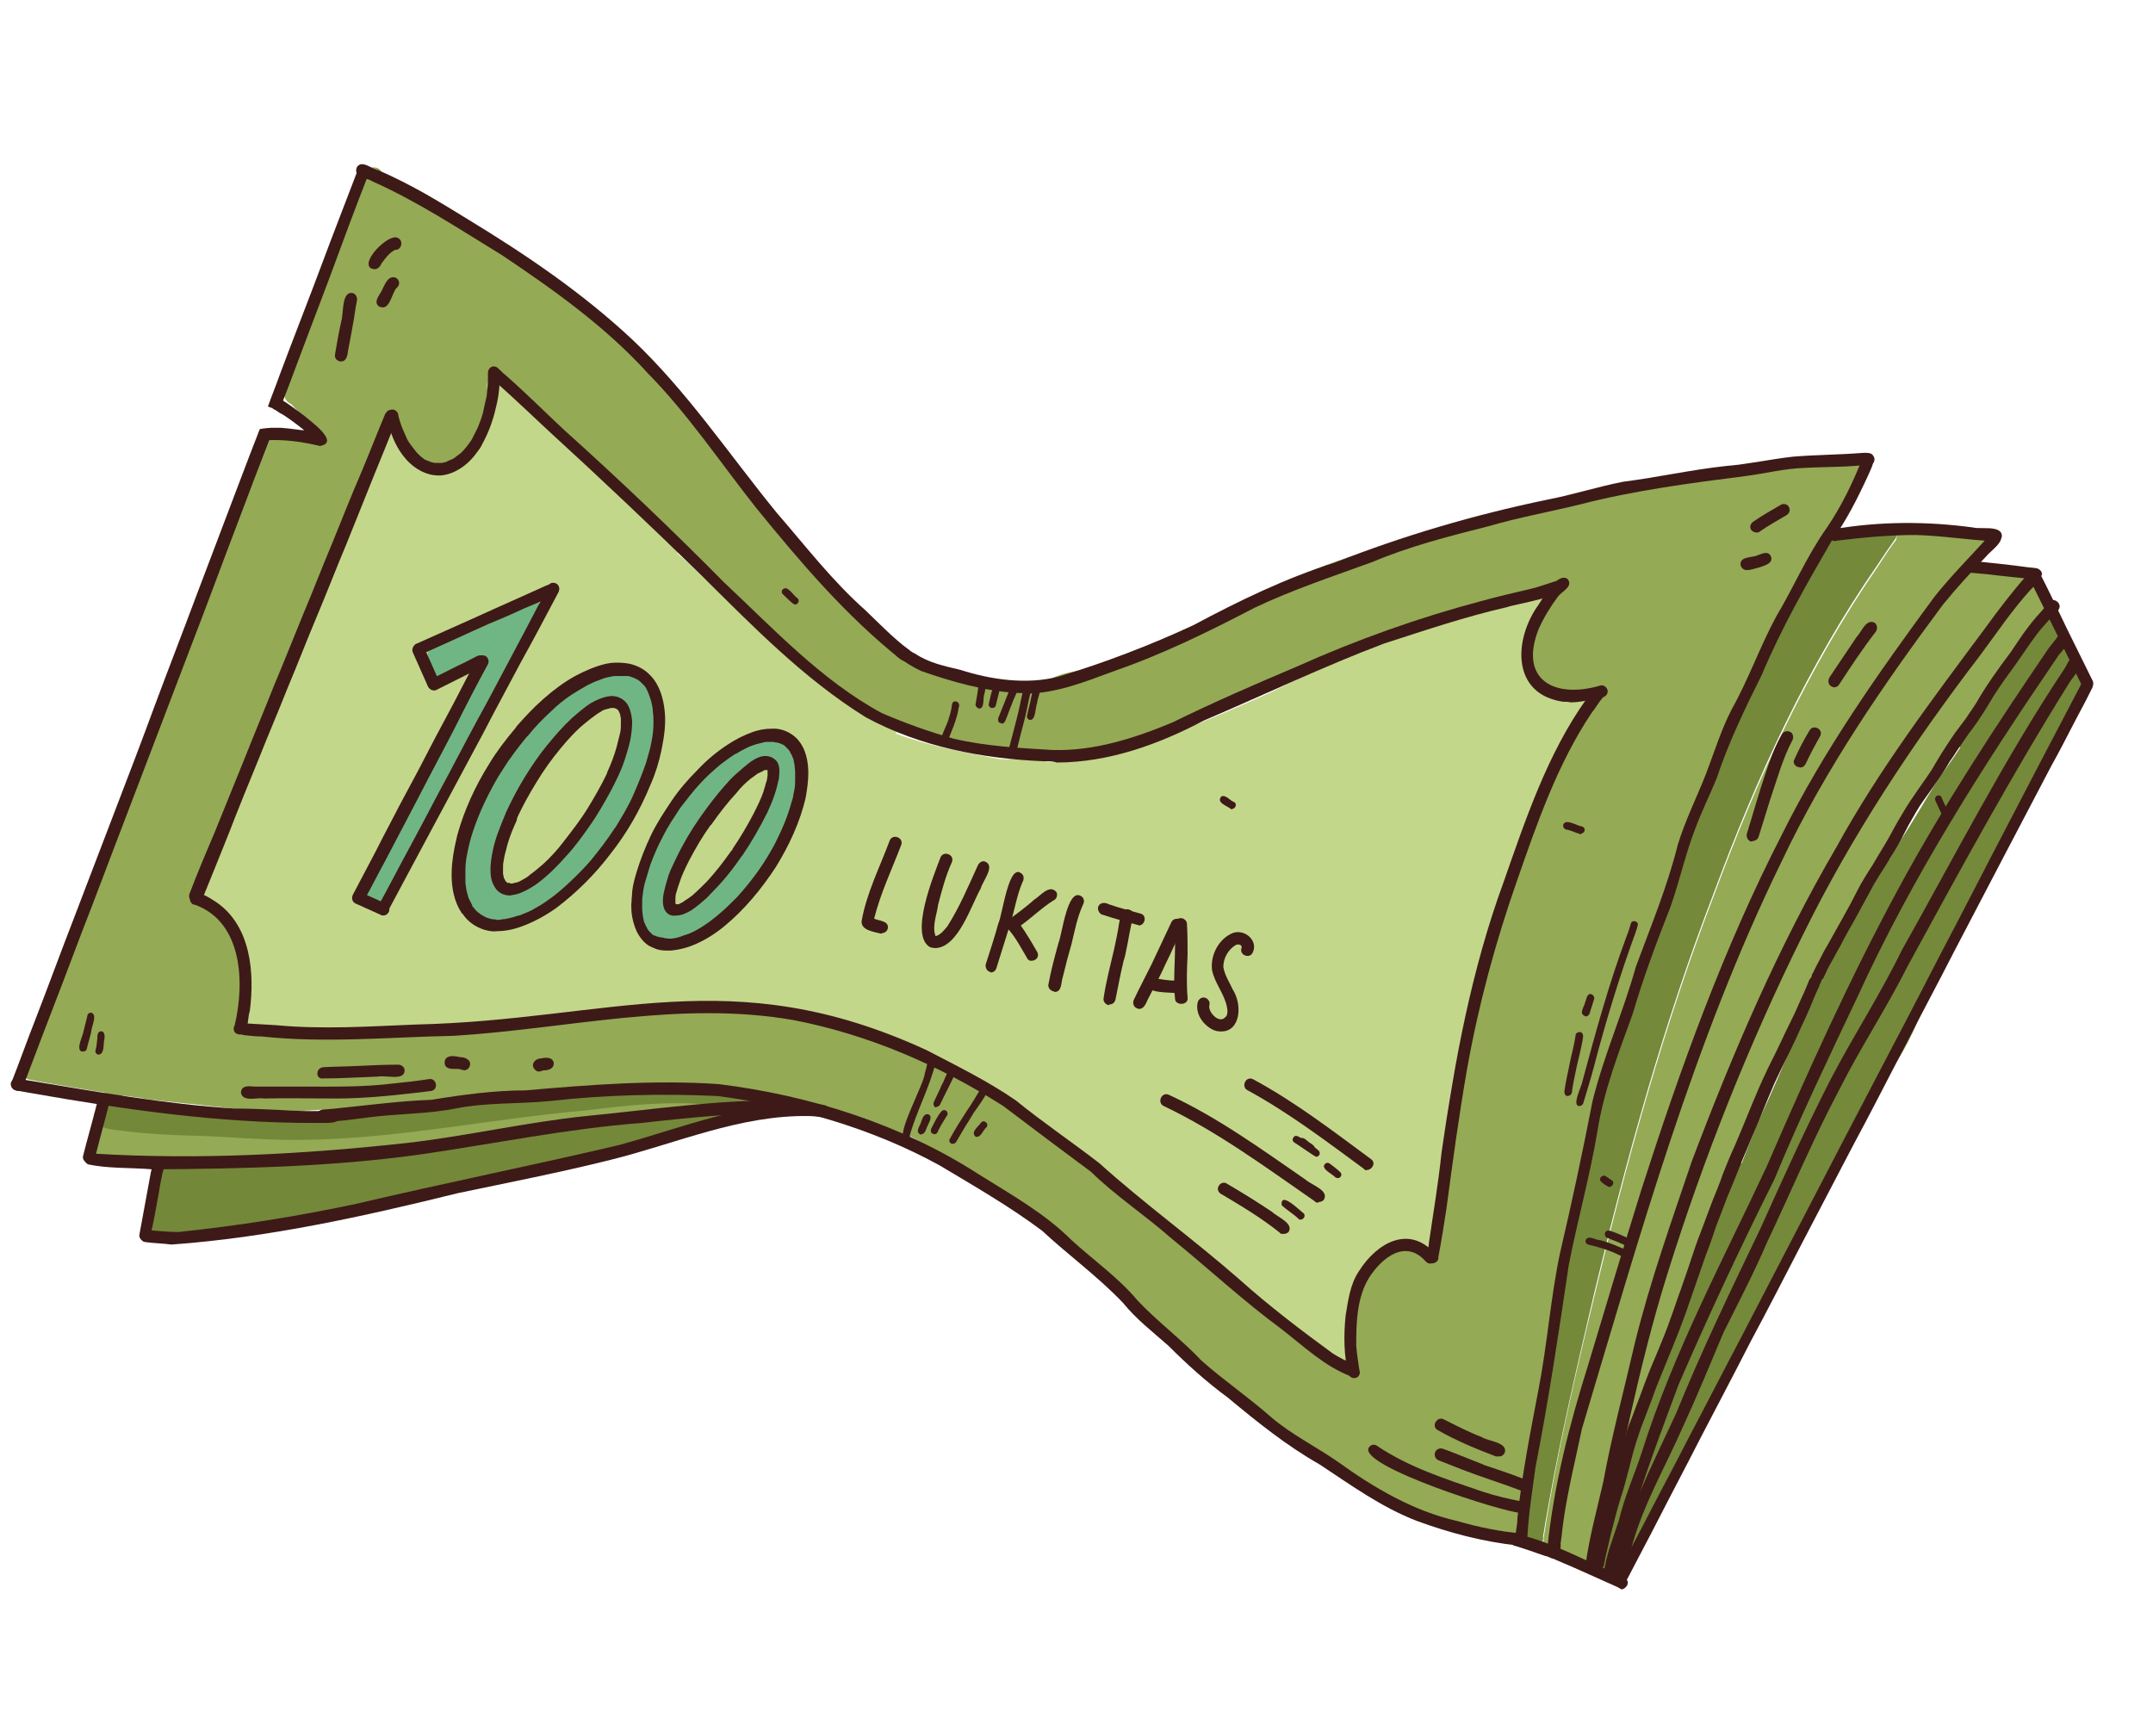 <?xml version="1.0" encoding="UTF-8"?>
<svg id="Layer_1" data-name="Layer 1" xmlns="http://www.w3.org/2000/svg" viewBox="0 0 343.44 276.94">
  <defs>
    <style>
      .cls-1 {
        fill: #748839;
      }

      .cls-2 {
        fill: #70b684;
      }

      .cls-3 {
        fill: #c3d78a;
      }

      .cls-4 {
        fill: #74893a;
      }

      .cls-5 {
        fill: #3d1a17;
      }

      .cls-6 {
        fill: #94aa55;
      }
    </style>
  </defs>
  <g id="Capa_de_vector9" data-name="Capa de vector9">
    <g>
      <path class="cls-6" d="m244.34,245.85h0c-.2,0-.5,0-.8-.1-1.3-.3-1.2-1.7-.8-2.7,0,1,.6,2.1,1.4,2.7q.1.1.2.1h0Z"/>
      <path class="cls-6" d="m253.04,113.05c2.1-.7.9-3.6-1-2.5-.2.1-.4.2-.5.3-.3,0-.6.1-.8.1-2.4-.2-4.6-.8-6.2-2.8-.4-.5-.8-1.2-1-1.9h0c-.2-1.6.1-3.4.3-5,.6-1.5,1-3,1.9-4.3.2-.2.3-.4.5-.6l.1-.1h0c.4-.4.8-.8,1.2-1.2.3-.4.5-.9.7-1.3-1,.1-1.9.2-2.9.4-.3,0-.6,0-.8.2-2.1.4-4.2,1-6.3,1.4-7,2-14,3.9-20.6,6.9-4.3,2.1-8.8,4-13.3,5.8-2.1,1.2-4.4,2.1-6.7,2.9-1.7.8-3.3,1.7-5.1,2.2-1.6.4-3,1.4-4.5,2-2.5.8-4.8,1.7-7.2,2.8-.6.2-1.2.4-1.8.5-.1.1-.3.2-.5.2-.7.1-1.4.3-2.1.4h0c-3.4.7-6.8,1-10.4.7-1.7,0-3.4-.1-5.1-.1-.3,0-.7,0-.9-.2-5.8-.5-11.7-1.9-16.9-4.4-11.5-5.5-21.2-14.3-29.7-23.5-1.6-1.6-3.2-3.1-4.8-4.6,0-.2,0-.5-.1-.8-1-1.3-2.4-2.2-3.6-3.5-3.6-3.2-7.1-6.6-10.8-9.8-.6-.5-1.2-1-1.8-1.6-1.6-1.7-3.3-3.4-5.1-4.9-2.1-2-4.2-4-6.6-5.6-.2-.5-.5-.9-1-1.1-.4-.1-1,0-1.3.3-.2.1-.3.3-.3.5-.2.5-.1,1.1.3,1.5h0c0,.1.1.3.1.5s0,.5.1.7v.4c-1.2,5.2-3.9,10.5-9.6,10.1-1.4-.2-2.5-1.4-3.4-2.2-1.4-1.4-2-3.7-2.9-5.5-.3.1-.5.2-.8.3-1.4,3.4-2.8,6.8-4.2,10.3-2.1,5.1-4.1,10.2-6.2,15.3-2.1,5.3-4.3,10.5-6.4,15.8-2,4.8-3.9,9.6-5.9,14.5s-3.9,9.7-5.9,14.5c-.8,2-1.6,4-2.5,6.1,1.4.8,2.7,1.8,4,2.7,1.2,1.3,2.2,2.8,3,4.4.9,2.5,1,5.3,1.1,8v3.2c-.1.6-.2,1.3-.1,1.8h0c0,.4,0,.7-.1,1,1.8.1,4.1.7,5,.8,2.4.3,4.9.2,7.4.1,5.9-.4,11.5.3,17.3-.3l.7-.1c2.9,0,5.8,0,8.6-.1,2.2-.2,4.3-.7,6.5-1.1,1.8-.2,3.6-.5,5.3-.8.4-.1.7,0,1,.2,1.6-.2,3.2-.4,4.7-.6,5-.4,10.2-1.5,15.2-1.4,2.7,0,5.4.1,8.2.3,1.2.1,2.4.2,3.6.4,2.5.2,5,.4,7.5.8,0,0,.1.1.1.2,1,.2,2,.5,3,.8,1.5.4,2.9.8,4.4,1.3.2.1.4.1.6.2.1,0,.2.1.3.1,1.2.4,2.5.8,3.7,1.2,1.5.5,2.9,1.1,4.4,1.7q1,.4,0,0c-1.4-.6,0,0,0,0h.2c1.3.6,2.6,1.3,3.9,1.9,1.4.7,2.8,1.3,4.2,2,.4.2.8.4,1.1.6.1.1.3.1.4.2,5,3.4,9.7,7.2,14.6,10.6,4.8,3.1,9,7.1,13.5,10.6.6.5,1.2,1,1.8,1.5,3.5,3.9,7.8,7,11.9,10.4,3.9,3.2,7.9,6.3,12.1,9.2.7.5,1.3.9,2,1.3.5.3,1,.6,1.5.9.2.2.5.2.8.2.4.2.8.3,1.2.5.1,0,.2-.1.3-.1-.1-.5-.2-1-.2-1.5.1-.3.1-.7-.1-1-.4-5,.7-11,4-13.9,1.8-2.1,4.9-3.3,7.4-2.3.2.2.5.4.8.4.4.2.7.5,1,.8,0-.4.1-.8.1-1.2.4-.4.6-1,.2-1.7.1-1,.3-2,.6-3,1-4.8,2-9.6,2.7-14.5.9-6.2.6-12.7,2.7-18.7,3.1-9.2,4.6-19.1,9-27.9l.2-.2c.4-1.5.8-3,1.2-4.5,2.5-5.1,5-10.3,7.4-15.5.3.1.3,0,.4,0h0Zm43.4-28.3c.6,0,1.2,0,1.8-.1-1.9.4-3.9.8-5.7,1.3-.2.1-.3.3-.4.5-1.3,1.5-1.8,3.4-2.8,5-1.6,2.3-2.9,4.8-4.2,7.2-.5,1-1,2.1-1.5,3.1.3-.6.6-1.2.8-1.9-5.1,9.1-9.2,19.1-13.6,28.5-.5,1.1-.9,2.3-1.4,3.4,1.1-2.2,2.2-4.5,3.4-6.7-1.7,4.1-3.6,8.1-4.5,12.4,0,.6-.6,1.7-.7,2.5-.1.3-.3.6-.4,1-3.1,7.3-5.6,14.7-8.3,22.2-1.8,5.9-2.8,11.9-4.4,17.9-2.3,8.8-4.2,17.7-5.4,26.7-.9,6.5-2.4,12.9-3.7,19.3-.3,2.8-.7,5.5-1.3,8.2-.2,2.1-.8,4.1-1.1,6.1,0-.2,0-.4-.1-.6-.1.4-.1.8-.2,1.2-.1,1.2,0,3.3-1.8,3-.4-.1-.6-.3-.8-.6-.7,0-1.5-.2-2.1-.3-7.5-1.5-15-3.8-21.3-8.1-1.9-1.3-3.8-2.7-5.6-4.1-2.3-.6-4.1-2.3-6.1-3.4-5.4-3-9.9-7.2-14.3-11.5-6.6-6.5-13-12.9-20.1-19-7.7-6.7-16.5-11.7-25.3-16.6-.2.2-.5.3-.8.3-.7.1-1.4,0-2.1-.2-4.4-1.2-8.4-3.7-12.8-4.7-1.9-.4-3.8-.7-5.7-1.1-.4-.1-.8-.2-1.2-.2-.5-.1-1-.2-1.6-.3-2.7-.5-5.3-.9-8-1.2-1-.1-2.1-.2-3.1-.3h-.6c-3-.2-5.9-.2-8.8-.2h-.8c-4.5.1-8.9.5-13.4.8-1.1,0-2.2,0-3.3.1-3.6.2-7.1.7-10.7,1.2-.4,0-.9.1-1.3.1h0c-7.2.6-14.4,1-21.6,1.5q-4.8.3,0,0c-.6,0-1.1.1-1.7.1h-.7c-.4,0-.8.1-1.2.1h-.4c-.8,0-1.7.1-2.5,0-.8,0-1.5,0-2.3-.1h0c-1.5-.1-2.9-.3-4.4-.5h0c-.9-.1-1.9-.2-2.8-.3h0c-.3,0-.7-.1-1-.1-.5-.1-1.1-.1-1.6-.2l-1.2-.1h0c-1.8-.2-3.7-.4-5.5-.6-.2,0-.4,0-.6-.1h0c-.4,0-.8-.1-1.2-.2-.8-.1-1.6-.2-2.3-.3-.2,0-.4-.1-.5-.1h-.3c-.8-.1-1.6-.3-2.4-.4-4.1-.7-8.2-1.3-12.2-2.1-.7-.1-1.2-.8-1.2-1.5.1-.6.5-1,1-1.1.3-1,.9-2.2,1.1-2.9,1.8-5.5,3.5-11,6.2-16.2,5.4-13.3,10.7-26.6,15-40.4,4-10.8,8-21.6,11.6-32.6,3.3-11,2.1-7.5,12-8.9-1.4-1.4-2.7-2.8-4-4.2-.5-.2-.9-.6-1-1.1-1.2-.7-.4-2.3-.2-3.4.7-2.8,1.5-5.7,2.7-8.3,2-4.1,3.4-8.4,5.4-12.5.9-1.7,1.7-3.4,2.8-5,1-2.2,1.5-4.2,2.2-6.5.2-.7,1-1.1,1.7-.9.5.1.9.6.9,1.1.2,0,.3.1.5.2,6.2,2,11.3,6,16.4,10.1,2.5,1.5,5.2,2.7,7.6,4.4,1.7,1.1,3.1,2.6,4.8,3.7,6.7,4.6,12.7,10.4,17.8,16.7,2.2,2.9,4.2,6,6.8,8.6,2.4,3.2,5.5,5.8,7.9,9,4,5.3,8.3,10.5,13.1,15.1,3.4,3.4,6.9,7,11.2,9.4,2.7,1.3,5.4,2.5,8.2,3.6.3,0,.7.1,1,.1.2-.2.5-.4.8-.4,1.5-.1,2.9.5,4.3.7,1.8.2,3.6.4,5.3.3.5-1.9,6.6-2.5,8-2.9,2.2-.4,4.4-1.1,6.5-1.8.3-.5.9-.7,1.5-.9,2.2-.9,4.6-1.6,6.8-2.7,2.3-1.1,4.2-2.8,6.5-3.9,4-1.9,8-3.7,12-5.5,4.6-2.2,9.9-3.5,14.7-5.1,10.8-3.9,22.2-6,33.4-8.3,8.3-1.6,16.8-2.9,25.2-4,4.8-.7,9.5-1.6,14.4-1.5,1.1-.2,2.7,0,2.5,1.5,0,.2-.1.4-.2.6,0,.3-.1.6-.3.9-1.3,2.8-2.7,5.6-4.2,8.3,0,0,.1,0,.1.1.9.6,2.1.7,2.9.6h0Z"/>
      <path class="cls-6" d="m325.64,94.65c.9,1,.7,2.2.2,3.3-.3.1-.5.3-.7.5s-.4.4-.5.7c-.6.9-1.2,1.9-1.7,2.9-2,2.6-4.2,5.1-5.8,8-2.1,3.7-4.6,7.2-7.1,10.6-.2.2-.4.4-.7.5.3.5.2,1.2-.2,1.6-1.2,1.8-2.3,3.6-3.5,5.4-.1.5-.5,1-.8,1.5-.1.3-.4.6-.7.9-2.4,3.8-4.7,7.7-6.9,11.6-1.4,2-2.5,4.3-3.5,6.6-3,5.2-6,10.4-8.4,15.9-2.4,6.3-5.2,12.5-7.7,18.8-.4.9-.8,1.8-1.1,2.7-.1,0-.1.1-.1.1-.8,1.6-1.5,3.3-2.2,5q-.4,1.1,0,0c0,.1-.1.1-.2.2,0,.2-.1.3-.1.5-.8,2-1.4,4-2,6-.2.7-.4,1.5-.6,2.2-1.1,2.5-2.3,5-3.4,7.5-.2.9-.4,1.8-.7,2.6-.1.2-.2.5-.4.6-2.2,8-5.4,15.6-8.4,23.3-1.3,3.6-2.8,7.2-3.7,10.9-.5,1.8.1,6.5-3,5-1.1-.4-1.7-1.5-2.6-2-1.2-.4-2.3-1-3.5-1.5.4-.2.7-.7.6-1.2,2-13,5-25.8,8.1-38.6,5.2-21.7,11.1-43.2,19.1-64,6.8-18.4,15-36.3,26.2-52.5.9-1.4,1.8-2.8,2.8-4.1.2-.5.1-1-.3-1.3-.1,0-.1-.1-.2-.1h0c4.6-.1,9.1,0,13.6.4,1,0,1.8,1.1,1.4,2.1-.6,1.3-2.1,2-2.7,3.3,2.1,1.4,4.7.3,7,.8,1.1.2,2.7.4,3.2,1.6v.1c.5.3.8,1.1,1.2,1.6h0Z"/>
      <path class="cls-6" d="m18.44,173.55c.8.1,1.3.9,1.1,1.6h0v.1c0,.1-.1.1-.1.2,0,.2-.1.4-.1.6-.1.4-.2.8-.3,1.2,0,.1,0,.2-.1.2,0,.1,0,.2-.1.3v.1c-.1.6-.3,1.2-.4,1.7q0,.1-.1.2c0,.1-.1.2-.1.3-.2.7-.2,1.6-.4,2.3-.1.4-.2.8-.4,1.1-.3.4-.7.6-1.3.6-.9-.2-1.2-.9-1.1-1.8,0-1,.4-2.1.7-3v-.2c.1-.3.1-.6.1-.8.1-.2.1-.4.2-.7,0-.2.1-.4.1-.6v-.3c.1-.5.2-1,.3-1.5.1-.3.1-.5.2-.7.5-.5,1-1,1.8-.9h0Z"/>
      <path class="cls-6" d="m88.74,177.25v.3c0,.2,0,.3-.1.5-.2.4-.5.7-.9.8-1,.2-2,.4-3,.6h0c-1.5.3-3,.6-4.5.9-10.7,2.2-21.5,3.7-32.3,4.8-.6,0-1.2.1-1.8.1h0c-1.8.1-3.7,0-5.5,0h0c-1.1,0-2.2,0-3.3-.1-3.2.1-6.3.5-9.5.3h-.1c-.6,0-1.2,0-1.9-.1-3.7-.1-7.4-.1-11-.5-1.2-.7-.9-2,.1-2.5.3-.1.7-.2,1-.1h.3c.5.1,1,.1,1.5.2,2.4.2,4.9.1,7.4.2,3.5.2,7,.2,10.5-.2,3.7-.2,7.3.3,11,0,4-.3,7.9-.8,11.9-1.3h0c4.7-.6,9.3-1.3,14-2.2,2.5-.4,4.9-.9,7.4-1.4.3,0,.5-.1.8-.2h0c.6-.1,1.1-.2,1.7-.4,1.5-.3,3-.6,4.5-.9h.5c.2,0,.4.1.6.2s.4.3.5.5c.1.3.2.4.2.5Z"/>
      <path class="cls-6" d="m117.84,173.95c1.5.1,6.3-.7,6.2,1.5,0,.2,0,.4-.1.5-.2.5-.7.8-1.2.8h-4.7c-.5,0-1,0-1.5.1-.3,0-.6,0-1,.1-.3,0-.5,0-.8.1-3.6.3-7.2.8-10.7,1.2h-.1c-.6.1-1.2.1-1.8.2-.3,0-.6.1-.9.1-5.3.1-10.6.3-15.7,1.4-.2,0-.4-.1-.5-.2h0c-.4-.2-.6-.6-.6-1v-.3c.1-.4.3-.8.7-1,.1-.1.3-.1.4-.1h.1c.9-.2,1.8-.4,2.7-.6,1.2-.2,2.4-.3,3.7-.5,2.8-.2,5.6-.2,8.4-.4,1.7-.1,3.3-.2,5-.5,1.4-.2,2.7-.4,4.1-.5,1.3-.2,2.7-.3,4-.4,1-.1,1.9-.2,2.9-.2.2-.3.8-.3,1.4-.3-.1,0,0,0,0,0h0Z"/>
      <path class="cls-6" d="m121.44,174.15c1,0,1.4.8,1.3,1.6-.1.4-.3.8-.7,1-.2.1-.4.2-.7.1h-.3c-1.1-.1-2.2-.1-3.2-.2-.8,0-1.6,0-2.4-.1-9-.1-17.9.8-26.8,1.5-1.5.1-3,.3-4.5.4-1.3.1-2.6.2-3.9.3-.6,0-1.2.1-1.8.1-.5,0-.9,0-1.4.1-1.5,0-3,.1-4.4.2-5.8.4-11.6,1.4-17.5,1.2-4.4.1-8.7,0-13.1-.3-7.4-.4-14.8-1.2-22.2-1.8-.3,0-.7-.1-1.1-.2-.1,0-.2-.1-.4-.1-.1,0-.3-.1-.4-.2s-.3-.2-.4-.4c0,0-.1-.1-.1-.2h0c-.3-.8.2-1.8,1.1-1.9.3,0,.5.1.8.1s.7.1,1,.1h.3c.6.1,1.1.1,1.6.2.4,0,.8.1,1.2.1h0c.2,0,.4,0,.6.1,1.9.2,3.8.4,5.7.6h0c.3,0,.6.1.9.1,1,.1,2,.2,3.1.3.7.1,1.5.1,2.2.2,3.9.3,7.8.5,11.7.6h0c2.5.1,5,.1,7.6.1,4.9.2,9.9-.5,14.8-1h0c2-.2,3.9-.3,5.9-.3h0c.8,0,1.6-.1,2.4-.1,7.3-.4,14.6-1.2,21.9-1.8,3-.2,6-.4,9-.5h.5c1.7,0,3.4-.1,5.1,0,.9,0,1.8,0,2.7.1,1.4-.2,2.6-.2,3.9,0h0Z"/>
      <path class="cls-6" d="m109.44,173.95h0c0,.3-.1.5-.2.7-.2.4-.7.6-1.2.6-2.7.2-5.3.4-8,.5-2.8.1-5.5.1-8.3.3-1.4.1-2.8.2-4.2.3h-.5c-.9.1-1.9.2-2.8.3-1.5.2-3.1.5-4.6.7-1.7.3-3.4.6-5.2.8-1.4,0-3.9,1.4-4.4-.7h0v-.1c0-.2.1-.5.2-.7h0c.1-.2.4-.5.6-.6.1,0,.2-.1.3-.1h0c5.8-1,11.6-2,17.5-2.5,4-.3,8-.1,11.9-.4,2.5-.2,5-.5,7.5-.5.5,0,1,.3,1.2.8.1.1.2.3.2.6h0Z"/>
      <path class="cls-6" d="m80.04,177.75c.2.2.3.5.3.8v.2c-.1.6-.7,1.1-1.3,1.1-1.7-.1-3.5-.1-5.2,0-3,.1-6,.6-8.9,1-.3.3-.8.4-1.3.4-4.1.4-8.2.8-12.2,1.3-4.2,1.1-8.5,1.2-12.7,2-.7.2-1.5.4-2.1-.2-1.4-.1-2.8.8-4.2.5-.2-.1-.4-.2-.5-.3-2.4,0-5,0-7.4-.4-.3,0-.6,0-.9-.1-.2,0-.3-.1-.5-.2-.3.2-.6.3-.9.4-.8.3-1.7-.3-1.8-1.1-.2.2-.5.4-.8.4h-.4c-.5.3-1.1.4-1.7.2-.5-.2-1-.6-1.1-1.2v-.1c0-.8.3-1.6.6-2.4,0-.1.1-.2.1-.2,0-.1.1-.2.1-.3.2-.5.4-1,.7-1.5,0-.1.1-.2.1-.3s.1-.2.1-.3.1-.1.1-.2c.3-.4.6-.8,1-1.1h0c.2-.5.7-.7,1.2-.7h.3c.4.1.8.4,1,.8.2-.3.4-.5.7-.6h0c.6-.3,1.3-.2,1.8.2h0c.2.2.4.6.4,1,.2.1.4.2.6.5h0c.2-.1.4-.2.6-.2.5-.1,1.1.1,1.4.5.7-.3,1.7-1,2.5-1.2h.1c.3-.1.7,0,.9.1,0,0,.1,0,.1.1.2.1.4.4.5.8.5-.1,1.3-.3,2-.5h0c.1,0,.2,0,.3-.1h.3c.7-.1,1.3-.1,1.8.1,0,0,.1,0,.1.1l.2.2h0c.2.2.3.6.3,1,1.4-.2,2.8-.4,4.1-.5h0c.5,0,.9-.1,1.4-.1.3,0,.6.1.9.2.2.1.3.2.4.4.6,0,1.6-.3,2.5-.4h0c.4-.1.8-.1,1.2-.1.8,0,1.3.4,1.5,1.2,1.3,0,3.5-1,4.3.2.1.1.2.3.2.5,4.8-.7,9.7-1,14.5-1.8.8-.1,1.6-.2,2.3-.3,3-.3,6-.4,9-.3.2,0,.4.1.6.2.5-.1.6.1.8.3h0Z"/>
      <path class="cls-6" d="m23.64,180.65c-2.5-.3-5.2-.7-7.6-1.1-1.2-.1-1.5-1.9-.5-2.5.7-.4,1.4-.1,2.2,0,6.4,1,12.9,1.8,19.3,1.1,1.6.1,5-1.6,5.5.5.1.7-.3,1.5-1.1,1.6-5.9,1.2-11.9,1.2-17.8.4h0Z"/>
      <path class="cls-1" d="m25.24,197.45c-1.1-.1-1.4-1.2-1.1-2.2v.2-.1h0c.3-2.7.9-5.3,1.2-8,.1-.7.2-1.5.8-1.9,1.2-1,3,.6,2,1.8-.3,1.4-.4,2.9-.7,4.3-.2,1-.3,2-.5,3-.2,1.2-.1,2.9-1.7,2.9h0Z"/>
      <path class="cls-1" d="m28.04,197.05c-1.4-.1-4.2-.4-3.1-2.5.4-.5,1.2-.7,1.7-.4,3.8,1,7.6-.5,11.5-.7,6.1-.5,12.2-1.5,18.1-2.8,6.8-1.2,13.7-2.9,20.3-4.6,3-.7,5.7-2.2,8.8-2.6,6.3-1.5,12.7-2.7,19-4.1,3.2-.5,6.2-1.7,9.4-2.2,1-.4,2.4-.6,2.7.8.2,1.3-1.1,1.6-2.1,1.9-4.4.9-8.7,2.2-13.1,3-5.9.8-11.5,2.5-17.3,3.7-8.9,3.1-18.1,5.2-27.3,6.9-6.5,1.5-13.3,2.5-20,3-2.8.2-5.7,1-8.6.6h0Z"/>
      <path class="cls-1" d="m34.44,188.95c-2.4,0-4.9-.1-7.3-.4-1.3-.3-1.4-2.2-.1-2.6,2.9,0,6.2.4,9,.3,3.2.1,6.4-.6,9.6-.7,4.8-.3,9.6-.5,14.4-.5,1.2.1,3.1-.4,3.3,1.3,0,.7-.5,1.4-1.3,1.4h-4.5c-7.7,0-15.3,1.2-23.1,1.2h0Z"/>
      <path class="cls-1" d="m30.84,187.75c-.5-2.2,2.6-1.9,4-2.1,3.6-.3,7.1-.4,10.7-.3,5,0,10-.6,15-1.1,4.6-.9,9.2-1.1,13.9-1.3,4.6-.9,9.2-2.2,13.9-2.6,6.3-1,12.7-2.2,19.1-2.5,1,.1,2.3-.4,3.2.3.9.7.3,2.3-.8,2.3-6.8.1-13.4,1.2-20.1,2.4-5.6.4-10.8,2.3-16.3,2.9-9.7.2-19.2,2.6-28.9,2.4-3.7-.1-7.4.1-11.1.5-1,.1-2.2.3-2.6-.9h0Z"/>
      <path class="cls-1" d="m33.24,195.95c-.3-.2-.5-.5-.5-.8-.7.6-1.7,1.1-2.4.4,0,0,0,.1-.1.1-.4.5-1.1.6-1.7.3-.4.2-.8.2-1.2,0-.1-.1-.2-.2-.3-.2-2.5-.2-1-3.2-.6-4.6.4-1.1.9-2.3,1.4-3.4.4-.9,1.9-1,2.4,0,.4.1.7.5.8.9.8-1,2.4-3,3.5-1.3.9-.7,2.3.1,2.1,1.3,1.2-.8,3.3-2.5,4.3-.6,1.4-.8,4.2-2.7,4.8-.1,1.5-.5,6.7-3,7-.4,2.1-.5,4.3-.8,6.5-1,.3,0,.7.1.9.3,9-1,17.7-4,26.6-5,1.8.3,1.5,2.5,0,2.9-2.7.9-5.4,1.7-8.1,2.4-3.3.5-6.7.9-10,1.7-6.4,1.6-12.8,3-19.3,4.1-3.3.7-6.5,1.3-9.8,2.1-.3.1-.5.1-.8,0-.7.3-1.6,0-1.9-.8-1,.5-2.1,2.6-3.6,1.7h0Z"/>
      <path class="cls-1" d="m48.04,181.85c-6.1.1-12.2-.6-18.3-.7-3.3-.1-6.6-.3-9.9-.7-1.4-.3-4.2-.1-4.4-1.9,0-1.2,1.2-1.7,2.1-1.3,4.9,1.1,10.1,1,15,1.2s10,.7,14.9.7c3.5.2,7.1-.4,10.6-.6,3.3-.1,6.8-.5,10.1-1,8.8-1,17.4-2.6,26.2-3.2,5.9-.7,11.9-1.4,17.9-.9,2,.2,3.9.6,5.9.8,1.3.3,3.6.2,3.3,2.1-.2.7-.9,1.2-1.6,1-8.7-2.2-17.6-1.3-26.4-.2-15,1.3-30.3,4.6-45.4,4.7h0Z"/>
      <path class="cls-1" d="m47.14,180.15c-2.8.1-5.5-.4-8.3-.5-2,0-4-.1-5.9-.3-4.8-.4-9.4-1.6-14.2-1.4-1.1-.1-2.4.7-3-.5-.9-3.1,4.9-2.1,6.6-2,5.3.4,10.6,1.6,15.9,1.6,6.1.5,11.8.6,18,.3,6.3-.1,12.6-1.1,19-1.6,6-1.2,12-1.4,18.1-1.8,1.7-.1,7.2-1.5,7.3.8,0,.7-.5,1.4-1.3,1.4-2.3-.1-4.5.3-6.7.5-3.3.3-6.8.3-10,.7-11.9,1.7-23.7,2.8-35.5,2.8h0Z"/>
      <path class="cls-4" d="m332.54,109.75c.2,1-.7,1.6-1.5,1.6-3.3,6.4-6,13.1-9.4,19.5-2.3,4.7-4.1,9.5-6.6,14.1-2.6,5.1-5.6,10.1-8.1,15.2-1.4,4.2-3.5,8.1-6,11.7-1.8,2.8-2.4,6.3-4.9,8.6-.2.2-.4.3-.6.4-.4.8-.8,1.7-1.2,2.5-1.2,3-2.7,6.2-4.3,8.9-1.1,1.7-2.1,3.4-2.9,5.2-.7,1-1.3,3.2-2.6,3.7-1.7,3.1-3.4,6.2-4.8,9.4-4.2,8.8-9.5,17.2-13.4,26.2-2,4-3.2,8.7-6,12-.5.7-1.1,1.7-2.1,1.6-.4,1.2-2.3,1.2-2.6-.2-.1-.8.3-1.6.5-2.4.6-1.8,1-3.7,1.4-5.5.3-1.5.8-3.1,1.2-4.6.1-.1.1-.3.2-.4.7-3.2,1.6-6.3,2.6-9.4,3.5-9.3,7.5-18.4,10.1-28,.2-.7.4-1.4.6-2.2.6-2,1.3-4,2-6,.1-.2.2-.5.3-.7q.1-.1,0,0c.7-1.7,1.4-3.4,2.2-5l.1-.1c.4-.3.8-.4,1.1-.3.9-2.3,1.8-4.6,2.7-6.8,4.3-9,7.5-18.2,12.1-27,.4-1.1.8-2.2,1.3-3.3.9-2.3,2-4.5,3.5-6.6.3-.4.6-.8.9-1.1,1-1.2,1.6-2.9,3-3.7h.1c.5-.9.9-1.7,1.4-2.5,2.3-3.4,4.3-7,6.5-10.5,3.2-4.2,5.7-8.7,8.9-12.8,1.9-3,3.3-6.2,5-9.3.5-1,1.1-2,1.7-2.9.1-.3.3-.5.5-.7s.4-.4.7-.5c.1,0,.2-.1.4-.1,1.8,0,1.5,2.3,2.2,3.4.8,1.8,2.5,3.1,3,5.1.1.2.2.4.2.6.5.2.9.7.7,1.5,0,.1-.1.3-.1.4-.2.5-.2.8,0,1h0Z"/>
      <path class="cls-4" d="m313.04,119.55c-.6-.3-.9-1.2-.6-1.8,1.1-1.9,2.2-3.7,3.5-5.5,1.3-1.5,2-4.1,4.1-4.6,1.7-.1,2.2,2.4.5,2.7-1.6,2.3-3.2,4.6-4.7,6.9-.7,1.1-1.3,3.1-2.8,2.3h0Z"/>
      <path class="cls-4" d="m302.04,84.65c.5.3.6.9.3,1.3-1,1.4-1.9,2.7-2.8,4.1-11.2,16.1-19.4,34.1-26.2,52.5-8,20.8-13.9,42.3-19.1,64-3,12.8-6,25.6-8.1,38.6.1.5-.1,1-.6,1.2-.1,0-.2.1-.3.1-.4,0-.8-.2-.9-.5h0s0-.1-.1-.1-.1,0-.2-.1c-.8-.6-1.4-1.7-1.4-2.7v-.3c0-.2,0-.3.1-.5,0-.2.1-.5.1-.7v-.1h0c.3-2,.9-4,1.1-6.1.6-2.7,1-5.5,1.3-8.2,1.3-6.4,2.8-12.8,3.7-19.3,1.2-9,3.1-17.9,5.4-26.7,1.6-5.9,2.6-12,4.4-17.9,2.7-7.4,5.2-14.9,8.3-22.2.2-.3.3-.6.4-1,.1-.9.7-1.9.7-2.5,1-4.3,2.9-8.3,4.5-12.4h0c.3-.8.6-1.5.9-2.3,3-7.2,6.4-14.1,9.8-21,.5-1,1-2.1,1.5-3.1,1.4-2.5,2.6-5,4.2-7.2.9-1.7,1.5-3.6,2.8-5,.1-.2.2-.4.4-.5,1.8-.6,3.8-.9,5.7-1.3.3-.1.5-.1.8-.2.7-.1,1.5,0,2.2-.1.3,0,.5.1.6.2h0q.4,0,.5,0h0Z"/>
      <path class="cls-3" d="m97.94,111.95c3.3,0,1.6,3.8,2,5.8-.5,6.2-5.1,10.8-8.2,16-1.1,1.7-2.7,3.1-4.2,4.5-1.4,1.3-2.7,3-4.6,3.6-.4.1-.9.3-1.4.4-.6,0-1.2-.1-1.6-.5h0c-2-3-.3-6.5.7-9.6.8-2.1,1.6-4.2,2.6-6.2.5-1,1-2,1.6-3,.2-.1.4-.3.5-.5,2.4-3.2,5.3-6.3,8.9-8.2.5-.3.6-.7.4-1.1.6-.3,1.3-.6,2-.8.4,0,1,.1,1.3-.4h0Z"/>
      <path class="cls-3" d="m96.24,135.35c3.5-6.3,10.6-16.3,7.5-23.6-.2-1.7-1.1-3.3-2.8-4-.9-1.1-2.7-.8-4-.6-2.8.4-5.5,1.2-7.8,2.9-7.6,6.5-14.1,15-15.8,25.1-.7,2.5.1,4.9.6,7.3.1,2.5,2.6,4.1,4.9,4.4,1.9.3,3.7-.4,5.4-1.2,1.4-.7,3.3-1.1,4.5-2.3,3-2.3,5.8-4.7,7.5-8h0Zm155.8-24.9c1.9-1.1,3.1,1.8,1,2.5,0,.1-.1.1-.1.2-5.3,6.9-8,15.1-11,23.1-4.1,10.7-7.5,21.9-9.6,33.1-1.4,6.5-2.2,12.9-2.4,19.4-.2,2-.5,4-.6,5.8,0,.8,0,1.9-.5,2.5.1.1.1.2.2.2v.1c.4.6.2,1.3-.2,1.7-.3.3-.7.5-1.2.4-.3,0-.5-.1-.8-.4-.1-.1-.2-.2-.2-.3-2.1-2-5.7-.6-7.2,1.5-2.3,2.8-3.7,6.1-4,9.7-.3,1.6-.8,3.2-.5,4.8h.1c.2.1.4.3.5.5.2.3.2.6.1,1-.2.6-.7,1-1.3,1-.2,0-.5-.1-.8-.2-.5-.3-1-.6-1.5-.9-.7-.4-1.3-.9-2-1.3-4.2-2.9-8.2-6-12.1-9.2-4-3.3-8.4-6.5-11.9-10.4-.5-.6-1-1.1-1.5-1.7,0-.1,0-.2-.1-.3-2.1-1.6-4.1-3.2-6.2-4.8-7.4-6-15.2-11.5-23.2-16.6-4-1.8-7.8-4.3-11.9-5.8-.3-.1-.5-.3-.6-.5-4.2-1.5-8.5-2.5-12.9-3.2-2.5-.4-5-.6-7.5-.8-1.2-.2-2.4-.3-3.6-.4-7.4-.6-14.8-.5-22.2.1-.1.1-.3.2-.5.2-1.8.3-3.7.4-5.6.7-2.1.4-4.1.9-6.2,1.4s-4.3.9-6.4,1.1c-2.9.2-5.8.2-8.6.1h-6.4c-7.4-.3-14.7-.7-22.1-.7h.1-.1c-.1,0-.3.1-.5.1-.7-.1-1.1-.4-1.2-.9h0c-.2-.5-.1-1.2.1-1.8.1-.5.2-1,.3-1.4.5-1.9,0-3.8,0-5.7,0-2.9-1.7-5.3-3.1-7.7-.7-.9-1.3-1.9-2.4-2.3-.8-.2-1.6-.4-2-1.1-.3-.5-.2-1.2.2-1.6v-.1c1.2-2.5,2.2-5.1,3.1-7.6,3.9-10.1,7.7-20.1,12.1-30,.6-1,.8-3,1.7-3.7,0-.2,0-.5.1-.7.5-1,.9-2.1,1.4-3.2.1-.2.3-.4.5-.5,0-.2,0-.5.1-.7,1.3-3,2.6-5.9,3.7-8.9.4-1,.7-2.1,1.1-3.1.4-1.2.9-2.4,1.3-3.6.5-1.2.8-2.5,1.2-3.8.5-1.3,1-2.6,1.5-4,.3-.6.6-1.3.9-1.9.3-.5.7-1,1.2-1.2.7-.2,1.4,0,1.8.6.2.3.3.7.4,1.1,0,.2.1.5.1.7.1.2.1.4.2.5.6.6,1.2,1.2,1.7,1.7,0,0,.1,0,.1.1h0c.2.2.4.4.6.5.1.1.2.1.3.2.1,0,.2.1.3.2.6.2,1.1.4,1.7.5s1.1.2,1.7.3h.6c.1,0,.2-.1.3-.1.3-.1.6-.3.8-.4.7-.5,1.3-1,1.9-1.4.4-.3.7-.7,1.1-1,.3-.3.6-.6.8-.9.3-.5.6-.9.9-1.4.1-.2.2-.5.3-.7.1-.3.2-.6.3-1,.1-.5.2-1,.2-1.6.1-.6.2-1.2.3-1.9v-.9c0-.2,0-.5-.1-.7,0-.1-.1-.3-.1-.5h0c-.4-.4-.5-1-.3-1.5.1-.2.2-.4.3-.5.3-.3.9-.5,1.3-.3.5.2.8.6,1.1,1.1,0,.1.1.2.1.2,0,.1.1.2.1.4,3.7,3.4,7.6,6.6,11.4,9.9.6.5,1.2,1,1.8,1.6,3.8,3.1,7.2,6.6,10.8,9.8,1.2,1.2,2.6,2.1,3.6,3.5.1.2.2.5.1.8,0,.3-.1.5-.3.7,4.2,3.7,8.1,7.8,12.5,11.4,4.6,4.9,9.5,9.6,15.5,12.9,1.8.8,3.4,2.3,5.4,2.9.4,0,.9.1,1.2.5.3.3.4.7.3,1.1,5.1,1.9,10.5,2.9,16.2,4,1.9.2,4.1,0,6,.1.6-.1,1.4-.1,1.9.4,6.8.4,13.4-1.7,19.7-4.3,5.6-2.3,11-4.5,16.4-7,3.6-1.8,7.4-3.7,11.2-5,9.4-4.1,19.4-6.9,29.1-10.2.2-.1.4-.1.6,0,.1-.1.2-.2.3-.2.3-.2.5-.2.8-.2.9.1,1.6,1.2,1,2.1h0l-.1.1c-.2.2-.3.4-.5.6-1,1.2-1.3,2.8-1.9,4.3-.2,1.6-.5,3.4-.3,5h0c.2,1.2.6,2.3,1.7,3.1,1.2,1,2.5,2.1,4.1,1.8.5,0,1-.1,1.4-.3.3-.1.6-.1.8-.1.3-.5.4-.6.7-.8h0Z"/>
      <path class="cls-2" d="m84.94,95.75c.6-.1,1.2.3,1.2,1-.4,2-1.8,4-2.6,5.8-5,9.9-10.4,19.5-15.7,29.1-.8,1.5-1.8,3.2-2.5,4.6-.7,1.2-1.8,3.9-3,5.8,0,.1.1.1.1.2.1.7-.4,1.3-.7,1.9-.3.5-.9.7-1.4.5-.3-.1-.5-.4-.5-.6h-.1c-3.1,0,.3-4.3.8-5.6,3.5-7.5,7.5-15,11.8-22.1,1.1-2.3,2.3-4.5,3.5-6.8.9-1.8,3.3-5.8-.8-3.8-1.4.7-2.8,1.6-4.3,2.1-.3.2-.6.2-.9.1-.7-.2-.9-1-1.1-1.7s-.5-1.5-.5-2.2c0-.4.5-.8.9-.9,1.1-.3,2-.9,3-1.3,3.8-1.2,7.2-3,10.9-4.6.5-.5,1.1-1.1,1.9-1.5h0Z"/>
      <path class="cls-2" d="m99.94,117.75c-.4-2,1.3-5.9-2-5.8-.3.5-.9.5-1.4.4-.7.2-1.3.5-2,.8.1.4.1.9-.4,1.1-3.6,1.9-6.5,5-8.9,8.2-.1.2-.3.4-.5.5-.6,1-1.1,2-1.6,3-1,2-1.8,4.1-2.6,6.2-1,3.1-2.7,6.6-.7,9.6h0c.4.4,1,.5,1.6.5.5,0,1-.3,1.4-.4,2-.5,3.2-2.2,4.6-3.6,1.5-1.4,3-2.8,4.2-4.5,3.2-5.2,7.8-9.8,8.3-16h0Zm3.9-6c3.1,7.3-4,17.3-7.5,23.6-1.8,3.3-4.6,5.7-7.3,8.1-1.3,1.1-3.1,1.6-4.5,2.3-1.6.8-3.5,1.5-5.4,1.2-2.3-.3-4.8-1.9-4.9-4.4-.5-2.5-1.3-4.8-.6-7.3,1.6-10.1,8.1-18.6,15.8-25.1,2.2-1.7,5-2.5,7.8-2.9,1.3-.1,3.1-.5,4,.6,1.5.6,2.3,2.2,2.6,3.9h0Z"/>
      <path class="cls-2" d="m106.54,150.75c-6-1.4-5.2-9.5-3.1-13.8,2.7-6.4,6.6-12.2,11.9-16.7,2.8-2,6.8-3.9,10.2-2.4.3.2.7.5.7.9.4.6.5,1.1.9,1.7.2.3.4.6.5.9.1.8.2,1.5.2,2.3-.4,6.4-4.1,12-7.4,17.2-1.8,2.5-4.4,4.4-6.6,6.5-1,.9-1.8,1.9-3,2.5-1.4.5-2.8.9-4.3.9h0Zm.3-1.9c1.1-.2,2.3-.3,3.4-.8.8-.5,1.5-1.3,2.2-2,2.3-2.2,4.9-4.1,6.8-6.7,2.6-4.4,5.7-8.9,6.5-14,.2-1.1.3-2.3.1-3.5-.5-.7-.9-1.5-1.2-2.4-6.4-1.4-11.1,5-14.6,9.4-2.9,5.1-6.8,10.6-6,16.8.4,1.3,1.3,3.1,2.8,3.2h0Z"/>
      <path class="cls-2" d="m107.54,147.15c-5.5-.2-.6-11.7.9-14.3,3.2-5.3,6.9-11.7,13.3-13.3,1.9-1.8,3.7,3.2,3.8,4.6.1.9-.1,1.7-.4,2.5-1.4,3.8-3.5,7.4-5.7,10.8-2.8,4.3-6.4,9.2-11.9,9.7h0Zm.4-1.9c5.5-1.3,8.6-6.7,11.4-11.2,1.5-2.5,2.8-4.8,3.8-7.5.5-1.1.7-2.4.2-3.5-.2-.4-.3-.7-.5-1.1-.1-.2-.2-.3-.3-.5-6.8.3-17,17.3-15.4,23.7h0c.3.1.5.1.8.1h0Z"/>
      <path class="cls-2" d="m105.44,148.45c-1.2-.6-1.6-2-1.8-3.2-1.1-5,1.8-9.6,4-13.8,2.6-5.3,7.9-13.8,14.8-12.6,2.1-.7,3.3,1.2,4.1,2.9,3.2,6.8-13.3,30.7-21.1,26.7h0Zm2.2-1.4c2.1-.2,3.8-1.6,5.2-3,3.9-3.4,7.3-7.5,9.6-12.2,1.5-3.4,4.3-7.9,1.3-11.2h-.2c-.9.5-1.9-.3-2.9-.1-5,1.4-8,6-10.4,10.3-1.8,3.9-4.7,7.6-4.8,12.1.2,1.5,0,4.2,2.2,4.1h0Z"/>
      <path class="cls-5" d="m2.34,173.85c-.5-.2-.7-.8-.5-1.2,1.3-3.3,2.5-6.7,3.8-10,2.1-5.4,4.1-10.9,6.2-16.3,2.2-5.7,4.3-11.3,6.5-17s4.4-11.5,6.5-17.2c2.2-5.9,4.5-11.8,6.7-17.7,2.2-5.8,4.4-11.6,6.6-17.4,1.1-2.9,2.2-5.8,3.3-8.6.2,0,.4-.1.7-.1h1.5c-1.4,3.8-2.9,7.5-4.3,11.3-2.2,5.8-4.4,11.6-6.6,17.5-2.2,5.8-4.4,11.5-6.6,17.3s-4.4,11.5-6.6,17.3c-2.2,5.7-4.3,11.4-6.5,17-2,5.3-4,10.6-6.1,16-1.1,2.9-2.2,5.8-3.3,8.7-.1.4-.5.6-.9.6-.1-.1-.2-.2-.4-.2h0Z"/>
      <path class="cls-5" d="m43.64,65.25h.1c-.2-.1-.3-.2-.5-.2-.2-.1-.3-.1-.5-.2.6-1.7,1.3-3.4,1.9-5.1,2.2-5.9,4.5-11.7,6.7-17.6,1.9-5.1,3.9-10.2,5.8-15.2.2-.5.8-.7,1.2-.5s.7.8.5,1.2c-2.2,5.6-4.3,11.3-6.4,17-2.2,5.8-4.4,11.6-6.6,17.5-.5,1.2-.9,2.4-1.4,3.6-.2-.2-.5-.4-.8-.5h0Z"/>
      <path class="cls-5" d="m162.24,110.55c-5.2-.3-10.4-1.8-15.3-3.5-1.3-.6-2.5-1.4-3.7-2.2-.4-.3-.6-.9-.3-1.3.9-1.2,2.1.4,3,.7,2.2,1.5,4.7,2,7.2,2.6,5,1.6,10.6,2.4,15.7,1.1,7.3-2.2,14.6-5,21.5-8.2,7.3-3.9,14.7-7.5,22.6-10,10.9-4.3,22.2-7.6,33.7-10,4.2-.8,8.2-2.1,12.3-2.9,5.5-.7,10.8-1.9,16.3-2.5,3.7-.3,7.2-1.1,10.8-1.5,3.7-.3,7.4-.3,11.1-.6.6,0,1.4-.1,1.7.5.3.4.2,1-.2,1.3-3.6.5-7.3.4-10.9.6-3.1.1-6.2.9-9.3,1.3-8.7,1.1-17.8,2.3-26.3,4.5-4.9,1.2-9.9,2.1-14.7,3.5-6.3,1.6-12.6,3.2-18.5,5.7-6.3,2.3-12.7,4.4-18.8,7.3-7.3,3.8-14.6,7.4-22.4,10.1-4.6,1.7-9.3,3.6-14.2,3.6-.4-.1-.9-.1-1.3-.1h0Z"/>
      <path class="cls-5" d="m143.74,105.25c-8.8-7-16.1-15.6-23.1-24.2-5.7-7.2-10.9-15-17.3-21.5-6.7-7.4-15-13.3-23.2-18.8-6.7-4.1-13.5-8.6-20.7-11.8-.9-.6-3.2-.7-2.5-2.3.8-1.2,2.3.3,3.4.5,5.1,2.2,9.7,5,14.4,7.9,9.2,5.6,18.2,11.7,26.1,19.1,8.8,8.3,15.5,18.4,23.1,27.7,4.6,5.3,8.8,10.8,14.1,15.5,2.2,2.1,4.4,4.4,6.8,6.2.9.5.4,1.8-.5,1.8-.2.1-.4,0-.6-.1h0Z"/>
      <path class="cls-5" d="m242.74,246.25c-1.7-.2-.6-2.7-.7-3.9.7-7,2.1-13.9,3.4-20.8,1.4-7.2,1.9-14.5,3.4-21.6,1.9-8.1,3.6-16.1,5.2-24.3,1.8-7.3,4.9-14.2,6.9-21.4,2.4-6.5,5-12.7,6.7-19.5,1.2-3.9,3-7.5,4.5-11.3,1.3-3.4,2.4-7,4.1-10.3,2.7-4.8,4.5-10,7.1-14.8,2.8-4.7,4.9-9.7,8.1-14.2,2.3-3.4,4.1-7.1,5.6-10.9.1-.4.5-.7.8-.7,1.9.1.6,2.2.2,3.2-1.7,3.7-3.5,7.3-5.9,10.6-4,6.9-8,13.9-11.1,21.3-2.7,5.4-5.3,10.8-7.2,16.5-1.1,2.7-2.4,5.3-3.4,8-1.6,4.1-2.5,8.4-4,12.6-2.2,5.6-4.3,11.2-6,17-2.2,6.1-4.6,12.2-5.6,18.6-1.2,7.2-3.2,14.3-4.6,21.5-1.6,10.8-3.2,21.5-5.3,32.2-.5,3.7-1.1,7.4-1.3,11.2.1.6-.3,1-.9,1h0Z"/>
      <path class="cls-5" d="m242.04,246.55c-5.5-.6-10.8-2-16-3.9-5.7-2.2-10.5-5.7-15.5-9-5.3-3-10-6.8-14.7-10.7-3.4-2.5-6.5-5.3-9.5-8.3-2.5-2.2-5.1-4.2-7.2-6.8-4-4.2-8.7-7.6-12.9-11.5-5.2-3.9-10.8-7.1-16.3-10.4-10.9-6-23.2-9.5-35.5-11.1-8.9-.4-17.9-.2-26.7.8-5.1.5-10.1.2-15.1,1.2-4.6.9-9.2.8-13.8,1.4-2.4.3-4.9.7-7.3.7-.5,0-1-.5-1-1,.1-1,1.1-1,1.8-1,5.5-.5,11-1.3,16.5-1.5,4.9-.8,10-1.5,15-1.5,10.2-.9,20.6-1.7,30.8-1,14.6,1.8,29.1,6.4,41.5,14.4,5.1,3.2,10.5,6.2,14.8,10.5,3.5,3.2,7.5,6,10.5,9.6,3.2,3.4,7,6.2,10.2,9.6,3.6,3.2,7.6,5.9,11.2,9.1,3.2,2.7,7,4.6,10.5,7,5.8,4.2,12.1,7.9,19.1,9.5,3.5,1,6.9,1.7,10.5,2,.6.2.9.9.6,1.5-.2.3-.6.5-1,.5-.1,0-.3,0-.5-.1h0Z"/>
      <path class="cls-5" d="m5.34,174.45c-1-.2-1.9-.3-2.9-.5-.5-.2-.8-.7-.7-1.2.4-1.2,1.8-.5,2.7-.4,10.9,1.8,21.9,3.8,33,4.5,2.2,0,4.4.1,6.7.2,3,.2,6,.3,9,.1.5,0,1,.3,1.1.8.1,1.3-1.7,1.2-3.1,1.2h-1.2c-15.1,0-29.8-2.1-44.6-4.7h0Z"/>
      <path class="cls-5" d="m14.04,185.55c-.5-.1-.9-.6-.8-1.1.7-2.8,1.5-5.5,2.2-8.3.1-.2.1-.4.1-.5.1-.5.6-.9,1.1-.8s.9.6.8,1.1c-.7,2.8-1.5,5.6-2.2,8.4,0,.2-.1.3-.1.4-.1.5-.5.8-.9.8,0,0-.1,0-.2,0h0Z"/>
      <path class="cls-5" d="m14.04,185.75c-1.3-.7-.1-2.7,1.1-1.7,16.6,1,33.2.1,49.7-1.7,9.6-1.1,19-3.3,28.6-4.3,10.4-1,20.8-2.6,31.3-2.5h.8c.9,0,1.8-.1,1.9,1,0,.5-.4,1-.9,1-8.1-.1-16.2.7-24.2,1.6-11.8.9-23.4,3.3-35.1,5-14.2,2-28.6,2.3-42.9,2.4-3.6-.3-7.1-.1-10.3-.8h0Z"/>
      <path class="cls-5" d="m23.04,198.05c-.5-.1-.9-.6-.8-1.1.6-3.3,1.2-6.5,1.8-9.8.1-.4.2-.8.2-1.2.1-.5.6-.9,1.1-.8.5.1.9.6.8,1.1,0,.3-.1.5-.2.8-.1.5-.2,1-.3,1.5-.2.9-.3,1.9-.5,2.8-.3,1.7-.6,3.4-1,5.1l-.1.5c0,.1,0,.2-.1.3-.1.5-.5.8-.9.8q.1.1,0,0h0Z"/>
      <path class="cls-5" d="m23.14,198.15c-.7-.1-1-1.1-.5-1.6.2-.2.6-.3.9-.3,1.6.1,3.3.3,4.9.3,9.6-1,19-2.5,28.4-4.5,14-3.3,28-6.1,42-9.4,10.2-2.8,20.2-7,31-6.5.9.1,2.6-.1,2.5,1.2-.1.5-.5.9-1.1.9-.8-.1-1.5-.2-2.2-.2-11-.2-21.2,4.4-31.7,7-8,2-16.2,3.6-24.3,5.3-15,3.7-30.3,7.1-45.7,8.2-1.4-.2-2.8-.2-4.2-.4h0Z"/>
      <path class="cls-5" d="m318.14,86.35c-4.2-.2-8.4-.9-12.6-1-4.2,0-8.4.4-12.5.9-1.2.4-1.9-1.3-.7-1.8,7.4-1.3,15-1.3,22.4-.3.4.1.9.1,1.5.1,1.4,0,3.1,0,3.1,1.3-.1.5-.5.8-.9.8-.2.1-.3.1-.3,0h0Z"/>
      <path class="cls-5" d="m258.14,253.25c-3.4-1.5-6.8-3.1-10.2-4.5,0,0-.1-.1-.2-.1h-.1c-.1,0-.2-.1-.2-.1h0c-.1,0-.2,0-.2-.1h-.1c-.2-.1-.4-.2-.6-.2h0c-1.7-.6-3.4-1.2-5.1-1.7-1.2-.7-.2-2.4,1-1.7,5.5,1.3,10.4,4.2,15.7,6.3.7.3,1.9.8,1.4,1.8-.2.3-.5.6-.9.6-.3-.2-.4-.2-.5-.3h0Z"/>
      <path class="cls-5" d="m247.44,248.45h0c-.1,0-.2,0-.2-.1h-.1c-.2-.1-.3-.1-.4-.2-.2-.2-.2-.6-.1-.9,0-.1.1-.2.2-.3,1-9.9,3.5-19.7,6.5-29.2,2.8-9.3,5.6-18.7,8.5-28,6.2-19.3,13.1-38.5,22.4-56.6,6.7-13.5,15.4-25.8,24.3-37.9,2.7-3.4,5.8-6.5,8.7-9.7.3-.6,1.2-1,1.8-.4.9,1.2-1.5,2.7-2.2,3.6-2.4,2.5-4.7,5-6.9,7.7-9.6,12.9-18.8,26.3-25.7,40.9-14.1,28.8-22.7,59.9-31.9,90.6-1,4.8-2.2,9.6-2.9,14.4-.2,1.3-.3,2.6-.5,3.9.1.8-.2,1.9-1,2-.4.2-.5.2-.5.2h0Z"/>
      <path class="cls-5" d="m324.64,92.45c-2.5-.3-4.9-.5-7.3-.8-1.1-.1-2.2-.2-3.2-.3-.5,0-.9-.5-.9-1s.5-1,1-.9c3,.3,5.9.6,8.9,1,.6.1,1.1.1,1.7.2.5.1.9.5.9,1-.1.3-.6.8-1.1.8h0Z"/>
      <path class="cls-5" d="m252.94,249.55c.6-4.4,1.8-8.7,2.8-13.1,1.4-7.6,3.4-15,5.1-22.4,2.4-9.7,5.8-19.2,9-28.7,6.5-17.2,13.8-34.3,23.1-50.2,6.8-12.4,15.3-23.6,23.7-34.9,2.1-2.9,4.3-5.8,6.7-8.5.3-.5.8-.7,1.3-.4,1.2.8,0,2-.7,2.7-3,3.3-5.4,6.9-8,10.4-10.8,14.1-20.6,28.9-28.4,44.8-8.6,17.4-15.8,35.5-21.6,54.1-4.7,15-7.5,30.5-11,45.8,0,.7-.2,1.3-1,1.4h0c-.5-.1-1-.5-1-1h0Z"/>
      <path class="cls-5" d="m332.14,109.45c-1.2-2.5-2.4-4.9-3.6-7.4-1.6-3.2-3.1-6.3-4.7-9.5-.1-.1-.1-.3-.2-.4-.2-.5,0-1.1.5-1.3.5-.2,1,0,1.2.4h0v.1c1.5,2.9,2.9,5.9,4.3,8.8,1.4,2.8,2.7,5.5,4.1,8.3,0,.1.1.1.1.2.2.5,0,1.1-.5,1.3-.1,0-.2.1-.4.1-.3,0-.6-.2-.8-.6h0Z"/>
      <path class="cls-5" d="m258.14,252.85c-.5-.3-.6-.8-.3-1.3.4-.8.8-1.6,1.2-2.4l3-5.7c2.5-4.9,5.1-9.7,7.6-14.6,2.7-5.1,5.3-10.2,8-15.3,2.7-5.2,5.4-10.4,8.1-15.6l8.1-15.6,8.1-15.5c2.7-5.1,5.3-10.2,8-15.4,2.7-5.1,5.3-10.2,8-15.4,2.5-4.8,5-9.6,7.5-14.4,2.2-4.2,4.4-8.4,6.6-12.6h0c.2-.5.9-.6,1.3-.4.5.3.6.9.3,1.3-.3.6-.6,1.2-.9,1.8-.6,1.1-1.2,2.3-1.8,3.4-1.2,2.3-2.4,4.7-3.7,7l-7.5,14.3c-2.7,5.2-5.4,10.3-8.1,15.5-2.6,5.1-5.3,10.1-7.9,15.2-2.7,5.2-5.4,10.5-8.2,15.7-2.7,5.2-5.4,10.3-8.1,15.5s-5.4,10.5-8.2,15.7c-2.6,5.1-5.3,10.2-7.9,15.2-2.5,4.9-5.1,9.8-7.6,14.7-1.5,2.9-3,5.7-4.5,8.6h0c-.2.3-.5.5-.8.5,0-.1-.2-.1-.3-.2h0Z"/>
      <path class="cls-5" d="m254.64,250.85c-.5-.1-.8-.6-.7-1.2.3-1.3.6-2.7.9-4,.4-1.5.7-3.1,1.1-4.6.5-1.6.9-3.1,1.3-4.7.4-1.6.9-3.2,1.3-4.8.3-1,.6-2,.9-3,.2-.7.5-1.5.8-2.2.3-.8.6-1.6.9-2.4.6-1.5,1.1-3,1.7-4.5.6-1.6,1.3-3.1,1.9-4.6s1.2-2.9,1.7-4.4c.6-1.6,1.1-3.2,1.7-4.8.5-1.5,1.1-3.1,1.6-4.7.5-1.5,1-3,1.6-4.5.6-1.6,1.2-3.2,1.8-4.8.6-1.5,1.2-2.9,1.7-4.4.6-1.5,1.2-3,1.9-4.5,1.3-3,2.5-6.1,3.8-9.1.9-2.1,1.9-4.1,2.9-6.1.9-1.9,1.8-3.8,2.8-5.8.4-.9.8-1.8,1.2-2.7.4-.8.7-1.6,1-2.3.1-.2.1-.3.2-.5l.1-.1s0-.1.1-.1c.1-.1.1-.3.2-.5,0-.1.1-.3.2-.4h0c.3-.7.7-1.4,1-2,.4-.8.8-1.6,1.3-2.4.8-1.4,1.6-2.9,2.4-4.3s1.6-2.9,2.3-4.3,1.6-2.8,2.5-4.2c.8-1.4,1.7-2.8,2.5-4.2.7-1.3,1.4-2.6,2.2-3.9.8-1.4,1.7-2.7,2.6-4,.5-.7.9-1.3,1.4-2,.4-.6.9-1.3,1.2-1.9,1-1.7,2.1-3.4,3.2-5,.6-.8,1.2-1.6,1.8-2.4.5-.8,1.1-1.6,1.6-2.4.8-1.4,1.7-2.8,2.6-4.1.9-1.3,1.9-2.7,2.9-4,.9-1.3,1.7-2.6,2.7-3.9.8-1.1,1.8-2.2,2.7-3.2l.2-.2c0-.5.3-.9.8-1,.4-.1.8,0,1.1.3.3.3.4.7.2,1.1-.1.2-.2.4-.4.5-.8.8-1.6,1.7-2.3,2.5h0c-.7.8-1.3,1.7-1.9,2.5-.7,1-1.3,1.9-2,2.9-1.3,1.8-2.7,3.7-3.9,5.6-1,1.7-2.1,3.5-3.3,5.1-.7.9-1.3,1.8-1.9,2.7-.6.8-1.1,1.7-1.7,2.5-.8,1.4-1.7,2.7-2.6,4-.5.7-1,1.4-1.5,2.1s-.9,1.3-1.3,2h0c-.4.7-.8,1.4-1.2,2.1-.4.8-.8,1.5-1.2,2.3-.8,1.5-1.7,2.9-2.5,4.2-.8,1.3-1.7,2.6-2.4,4-.8,1.5-1.7,3.1-2.5,4.6-.8,1.4-1.6,2.8-2.3,4.2-.5.8-.9,1.7-1.4,2.5-.4.7-.8,1.5-1.1,2.2-.1.1-.1.3-.2.4,0,0,0,.1-.1.1,0,0,0,.1-.1.1-.1.1-.1.3-.2.5s-.2.3-.2.4v.1c-.6,1.2-1.1,2.5-1.6,3.7-.6,1.4-1.3,2.8-1.9,4.2-1.2,2.6-2.5,5.1-3.7,7.7-1.3,3-2.5,6.1-3.8,9.1-.6,1.5-1.3,3-1.9,4.6-.6,1.5-1.2,3-1.8,4.4-.6,1.6-1.2,3.1-1.8,4.7-.5,1.5-1,3-1.6,4.5-1.1,3.2-2.2,6.3-3.3,9.5-1.1,3.1-2.4,6.1-3.6,9.1-.6,1.5-1.2,2.9-1.7,4.4-.6,1.6-1.2,3.1-1.8,4.7-.1.3-.2.7-.3.9-.1.3-.2.7-.3.9-.5,1.5-.9,3.1-1.3,4.7-.4,1.5-.8,3.1-1.3,4.6-.5,1.6-.9,3.1-1.3,4.7-.4,1.5-.7,3-1.1,4.6-.1.5-.2,1-.3,1.5h0c-.1.4-.5.8-1,.8q-.1.4-.2.3h0Z"/>
      <path class="cls-5" d="m255.84,251.05c.3-2.9,1.5-5.7,2.4-8.5.9-3.8,2.5-7.3,3.7-11,5-15.8,12.9-30.5,19.9-45.5,6.5-15,13.2-29.9,21-44.3,7.2-13.3,15.5-25.9,24-38.4.4-.5.8-1,1.2-1.5.2-.5.8-.7,1.3-.5,1.6,1-.6,2.5-1.1,3.4-11.8,17.3-23.2,35.1-31.9,54.2-4.6,9.7-9.2,19.3-13.3,29.2-5.4,10.8-10.5,21.7-15.3,32.8-2.7,7.3-5.5,14.6-7.7,22.2-.8,2.6-1.9,5.2-2.3,7.9-.1.5-.5.9-1,.9-.5-.1-.9-.5-.9-.9h0Z"/>
      <path class="cls-5" d="m257.04,250.95c2.3-9,6.4-17,10.3-25.4,4.1-10.1,8.8-19.8,13.5-29.6,3.6-8,7.2-16,11.2-23.8,3.6-6.9,7.9-13.5,11.3-20.5,8.5-15.1,16.4-30.6,26-45,.5-.7.7-2,1.8-1.5,1.5,1-.4,2.7-1,3.7-9.2,14.7-17.5,30-25.8,45.2-3.4,6.8-7.6,13.1-11,19.9-4.2,7.9-7.6,16.1-11.4,24.1-2.1,4.9-4.6,9.7-7,14.5-2.1,5-4.2,10.1-6.5,15.1-2.8,6.4-6.4,12.5-8.2,19.3-.4,1.3-.8,2.8-1.4,4-.1.4-.4.8-.8.8h-.1c-.4.1-.9-.3-.9-.8h0Z"/>
      <path class="cls-5" d="m64.94,73.45c-1.3-1.4-2.1-3-2.7-4.8-.2-.6-.4-1.3-.5-1.8,0-.1-.1-.3-.1-.4-.1-.5.3-1,.8-1.1s1,.3,1.1.8v.2h0c.2.7.4,1.4.7,2.1.2.5.5,1.1.7,1.6.2.4.5.8.8,1.2.2.3.5.6.7.9.2.2.5.5.7.7.2.1.3.2.5.4.2.1.4.2.7.3.2.1.3.1.5.2.2,0,.3.1.5.1h1.1c.2,0,.4-.1.5-.1.2,0,.3-.1.5-.2s.5-.2.7-.3c.2-.1.4-.2.6-.4.3-.2.5-.4.8-.6.3-.3.6-.6.9-1s.6-.8.8-1.1c0-.1.1-.1.1-.2.3-.6.6-1.2.9-1.8.3-.8.6-1.5.8-2.3.2-.9.4-1.9.6-2.7.1-1,.2-2,.2-3v-.7c0-.5.4-1,.9-1s1,.4,1,.9c0,1.7-.1,3.4-.5,5.1-.4,1.9-1,3.8-1.9,5.6-.1.2-.2.4-.3.6-.1.1-.1.2-.2.4h0c-.1.2-.2.3-.3.5-.3.4-.6.8-.9,1.2-1.3,1.6-3.2,2.9-5.3,3.1h-.4c-1.9,0-3.7-1-5-2.4h0Z"/>
      <path class="cls-5" d="m249.34,111.95c-8.3-1.2-7.9-10-3.9-15.5.7-1.1,3-5.2,4.6-4.1,1,1.2-.9,2-1.5,2.8-1.2,1.6-2.3,3.4-3.1,5.2-3.2,8.1,2.5,11.2,9.9,9,.5-.1,1,.3,1.1.8s-.3,1-.8,1.1c-1.7.3-3.4.8-5.1.8-.4-.1-.8-.1-1.2-.1h0Z"/>
      <path class="cls-5" d="m215.14,219.35c-.8-3-.8-6.3-.5-9.4.4-2.4.7-5,2.1-7.1,2.8-4.5,8-7.6,12.2-2.8.7,1-.7,2.1-1.5,1.2-3.2-3.6-6.9-.7-9,2.5-2,3.2-2.1,7.2-2.1,10.9h0c.1,1.3.3,2.6.5,3.9.2.5,0,1-.4,1.2-.1.1-.3.1-.5.1-.3,0-.6-.2-.8-.5h0Z"/>
      <path class="cls-5" d="m227.74,200.95c-.4-.9.2-1.8.2-2.7.7-4.8,1.5-9.5,2-14.3,2.1-14.7,4.8-29.3,9.9-43.2,3.5-10,7-20.5,13.2-29.2.3-.5.7-1.1,1.1-1.5.9-.9,2.3.5,1.4,1.4-.6.7-1,1.5-1.6,2.2-5.5,8.2-8.8,17.8-12,27-3.4,9.7-6.1,19.7-7.9,29.8-1.3,7.4-2.3,14.8-3.3,22.3-.4,2.6-.8,5.2-1.3,7.8.1.6-.5,1-1,1-.2-.2-.5-.3-.7-.6h0Z"/>
      <path class="cls-5" d="m37.84,164.95c-.6-.2-.7-.9-.4-1.4,1.6-6.7,1.3-16.4-6.3-19.2-1,0-1.2-1.7-.1-1.9,1.3,0,2.4.8,3.5,1.5,5.5,3.8,6.1,11.3,5.3,17.4-.4,1-.1,3.7-1.6,3.7-.1,0-.2-.1-.4-.1h0Z"/>
      <path class="cls-5" d="m30.74,143.85c-.5-.2-.7-.8-.5-1.3,1.3-3.4,2.7-6.7,4.1-10,1.6-3.9,3.1-7.7,4.7-11.6,1.5-3.8,3.1-7.6,4.6-11.4,1.6-3.8,3.1-7.6,4.7-11.5,1.6-3.8,3.1-7.7,4.7-11.5,1.5-3.7,3-7.5,4.6-11.2,1.3-3.1,2.5-6.2,3.8-9.3,0,0,0-.1.1-.1.2-.5.8-.7,1.3-.5s.7.8.5,1.3c-1.2,3-2.4,6-3.6,8.9-1.5,3.7-3,7.5-4.5,11.2-1.6,3.8-3.1,7.7-4.7,11.5s-3.1,7.7-4.7,11.5c-1.5,3.8-3.1,7.5-4.6,11.3-1.6,3.9-3.2,7.8-4.7,11.7-1.4,3.5-2.8,7-4.2,10.4,0,0-.1.1-.1.2-.1.4-.5.6-.9.6-.3-.1-.4-.2-.6-.2h0Z"/>
      <path class="cls-5" d="m166.54,121.45c-9.8-.4-19.7-2.3-28.4-7-10-6.2-18.2-14.7-26.5-22.9-7.8-7.6-15.7-15.1-23.8-22.5-2.7-2.5-5.4-5.1-8.2-7.6-.6-.5-1.5-1-1.5-1.8,0-.5.5-.9,1-.9.7.1.9.7,1.4,1,3.2,2.8,6.3,5.9,9.4,8.8,8.8,7.9,17.3,16,25.6,24.4,7.9,7.4,15.5,15.6,25.1,20.8,3.7,1.6,7.6,3,11.5,4.1,5.1,1.2,10.6,1.5,15.8,1.8,6.6.2,13.1-1.9,19.1-4.4,6.5-3.2,13.2-6.1,19.8-8.9,9.6-4.3,19.4-7.8,29.6-10.5,2.5-.7,5.2-1.3,7.7-1.9,1.3-.3,2.6-.8,3.9-1.2.5-.2,1,.1,1.2.6,1,1.8-7.6,3-8.8,3.5-6.6,1.5-13.1,3.7-19.6,5.8-9.8,3.7-19.2,8.2-28.8,12.3-7.2,3.8-15.2,6.7-23.5,6.7-.5-.2-1.2-.2-2-.2h0Z"/>
      <path class="cls-5" d="m215.44,219.55c-4.2-1.6-7.5-4.8-11-7.5-6.1-4.5-11.7-9.7-17.6-14.5-4.2-3.7-8.8-6.7-12.8-10.6-4.7-3.5-9.4-7-14-10.5-10.2-6.5-21.5-11.4-33.4-13.7-18.2-3.2-36.2,1.4-54.3,2.5-10.2.2-20.4,1.2-30.6.1-.9,0-1.8-.1-2.7-.2-.5,0-1-.4-1-.9s.4-1,.9-1c1.7.1,3.4.2,5.1.3,7.4.7,14.8.2,22.2-.1,31.1-.7,50.4-10.3,81.6,4.1,4.8,2.5,9.7,4.9,14.2,8,4.3,3.5,8.9,6.6,13.3,10,7.1,6.4,15.1,12.2,22.3,18.5,4.8,4.3,9.8,8.1,15,11.9,1.1.7,2.2,1.2,3.3,1.7.5.2.7.7.6,1.1-.1.4-.5.7-.9.7q-.1.2-.2.1h0Z"/>
      <path class="cls-5" d="m217.54,186.45c-6-4.4-11.9-8.9-18.5-12.5-1.1-.5-.4-2.3.8-1.8,6.7,3.6,12.8,8.3,18.9,12.8.8.6.1,1.7-.7,1.7-.1.1-.4,0-.5-.2h0Z"/>
      <path class="cls-5" d="m209.74,191.65c-7.8-5.4-15.5-11.1-24.1-15.2-1.1-.5-.4-2.3.8-1.8,7.8,3.6,14.8,8.7,21.9,13.6.9.8,3.8,1.7,2.8,3.2-.2.2-.5.3-.7.3-.3.2-.6.1-.7-.1h0Z"/>
      <path class="cls-5" d="m204.14,196.65c-3-2.4-6.2-4.3-9.4-6.2-.5-.3-.6-.9-.3-1.3.3-.5.9-.6,1.3-.3,2.4,1.4,4.8,2.9,7.2,4.5.8.8,3.5,1.8,2.6,3.2-.2.2-.5.3-.8.3s-.5,0-.6-.2h0Z"/>
      <path class="cls-5" d="m279.34,134.25c-.5-.1-.8-.7-.7-1.2,1-3.2,1.9-6.5,3-9.7.7-2.1,1.5-4.3,2.6-6.2.3-.5.8-.6,1.3-.4s.6.9.4,1.3c-1.6,3-2.5,6.4-3.6,9.6-.6,1.9-1.2,3.9-1.8,5.8-.1.4-.5.7-.9.7-.1.1-.2.1-.3.1h0Z"/>
      <path class="cls-5" d="m286.74,122.35c-.5-.2-.8-.8-.5-1.2.7-1.6,1.5-3.1,2.4-4.6.6-1.1,2.3-.2,1.7.9-.8,1.4-1.6,2.9-2.3,4.4-.2.4-.5.6-.9.6-.2-.1-.3-.1-.4-.1h0Z"/>
      <path class="cls-5" d="m292.04,109.45c-.4-.3-.5-.9-.2-1.4,1.4-2.1,2.9-4.3,4.3-6.4.8-.8,1.5-3,2.9-2.3.4.3.5.9.2,1.4-2.1,2.7-4,5.6-5.9,8.5-.2.3-.5.4-.8.4-.1,0-.3-.1-.5-.2h0Z"/>
      <path class="cls-5" d="m242.54,241.35c-2.8-.1-25.9-7.5-24.2-10.4.3-.5.9-.6,1.3-.3,5.2,3.5,11,5.3,16.8,7.3,2.1.7,4.3,1.2,6.4,1.6.4.1.8.4.8.8.1.6-.4,1.1-1,1.1t-.1-.1h0Z"/>
      <path class="cls-5" d="m242.74,237.85c-3.1-1.2-6.4-2.2-9.5-3.4-1.3-.5-2.5-1-3.8-1.5-.5-.2-.7-.8-.5-1.3s.8-.7,1.3-.5c2.2.8,4.3,1.7,6.4,2.5h-.1c2,.7,4,1.3,6,2.1.7.2,1.8.6,1.4,1.6-.2.3-.5.6-.9.6-.1,0-.2-.1-.3-.1h0Z"/>
      <path class="cls-5" d="m238.64,232.35c-3.2-1.2-6.3-2.5-9.3-4.2-1.1-.6-.1-2.3,1-1.7,2,1,3.9,2,6,2.8,1,.7,4.2.8,3.7,2.5-.2.4-.5.6-.9.6-.2,0-.4,0-.5,0h0Z"/>
      <path class="cls-5" d="m53.24,175.25c-3.8,0-7.4-.1-11.2,0-.3-.1-.8,0-1.2,0-1.1.1-2.2.1-2.4-.9,0-1.2,1.2-1.1,2.1-1h7.7c4.8,0,9.7.1,14.5-.5,2-.2,3.8-.4,5.7-.7,1.2-.2,1.6,1.7.3,1.9-.8.1-1.7.2-2.5.3-4.3.5-8.5.9-12.8.9-.1,0-.2,0-.2,0h0Z"/>
      <path class="cls-5" d="m50.64,171.15c0-.5.5-.9,1-.9,1.8-.1,3.6-.1,5.5-.2,2.1-.1,4.2-.2,6.4-.2.5,0,1,.4,1,.9,0,1.2-1.4,1.1-2.7,1-.6,0-1.1-.1-1.5,0-2.9.1-5.9.3-8.8.3-.6.1-1-.4-.9-.9h0Z"/>
      <path class="cls-5" d="m73.64,170.65c-.8-.3-1.7.1-2.4-.4-.4-.3-.4-1-.1-1.4.6-.6,1.6-.3,2.3-.2.8,0,1.8.5,1.5,1.4-.1.4-.5.7-.9.7-.1,0-.3-.1-.4-.1h0Z"/>
      <path class="cls-5" d="m85.34,170.65c-.8-.8,0-1.8,1-1.8.8-.2,1.9-.2,2,.8,0,.8-.8,1.1-1.5,1.1-.3,0-.6.2-.9.2-.2,0-.4-.1-.6-.3Z"/>
      <path class="cls-5" d="m59.24,42.85c-1.9-1,2.8-5.7,4.2-4.9,1,.4.6,2-.4,1.9-1,.5-1.6,1.4-2.2,2.2-.2.5-.6.9-1.1.9-.2,0-.3-.1-.5-.1h0Z"/>
      <path class="cls-5" d="m60.54,48.95c-1.2-.8.2-2,.5-2.9.4-.7.8-2,1.9-1.8.8.2,1,1.2.3,1.7-.7.8-1,3.1-2.2,3.1-.1,0-.3-.1-.5-.1h0Z"/>
      <path class="cls-5" d="m54.24,57.65c-.5-.1-.9-.5-.8-1.1.3-1.8.6-3.5,1-5.3.4-1.2,0-4.8,1.8-4.5.5.1.8.7.7,1.2-.3,1.4-.4,2.7-.7,4.1-.2,1.3-.5,2.6-.7,3.8-.1.7-.2,1.8-1.1,1.8h-.2Z"/>
      <path class="cls-5" d="m279.34,84.55c-.3-.5-.1-1,.3-1.3,1.4-1,2.9-1.8,4.4-2.7.5-.3,1.1-.1,1.3.3.3.5.1,1-.3,1.3-1.5.9-3,1.7-4.4,2.7-.1.1-.3.1-.5.1-.3,0-.6-.2-.8-.4h0Z"/>
      <path class="cls-5" d="m277.64,90.15c-.1-1.5,1.9-1.1,2.8-1.6.7-.2,1.5-.7,2,.1.6,1.2-1,1.6-1.9,1.9-.5.1-1.2.4-1.9.4-.4,0-.8-.2-1-.8h0Z"/>
      <path class="cls-5" d="m42.24,70.25c-.5,0-1-.4-1-.9-.1-.7.7-1,1.9-1.1h.2-.1,1.6c1.5.1,3.2.4,3.7.4-1.1-.9-2.2-1.7-3.4-2.5-.1,0-.1-.1-.2-.1-.2-.1-.4-.2-.6-.4-.2-.1-.3-.2-.5-.3-.3-.1-.5-.3-.6-.6-.2-.5.1-1,.6-1.2.3-.1.6,0,.9.1,1.3.8,2.5,1.7,3.7,2.6,1,.9,5.9,4.3,2.6,4.9-2.9-.7-5.9-1.1-8.8-.9h0Z"/>
      <path class="cls-5" d="m252.04,133.05c-.8-.2-1.4-.6-2.2-.7-.3-.1-.5-.3-.5-.7.3-1.2,2.2.1,3,.2.7.2.5,1.1-.1,1.1,0,.2-.1.2-.2.1h0Z"/>
      <path class="cls-5" d="m251.84,176.45c-1.1-.2.5-3.2.6-4,2.1-7.8,4.2-15.5,7-23,.3-.7.5-1.4.7-2.1s1.3-.4,1.1.3c-.1.4-.2.7-.3,1-2.6,7.1-4.8,14.3-6.7,21.6-.5,1.9-1.1,3.8-1.7,5.8-.1.2-.3.4-.6.4,0,0-.1,0-.1,0h0Z"/>
      <path class="cls-5" d="m250.04,174.85c-.3,0-.5-.3-.5-.7.2-1.6.6-3.1.9-4.7.3-1.5.7-2.8.9-4.3,0-.3.3-.5.7-.5.3,0,.5.3.5.7-.3,2.1-.9,4-1.3,6.1h0c-.2,1-.4,1.9-.5,2.9-.1.3-.4.5-.7.5h0Z"/>
      <path class="cls-5" d="m252.74,162.05c-.9-.4,0-1.5.1-2.1.2-.4.2-1,.6-1.3.5-.3,1.1.4.8.9-.2.7-.5,1.5-.7,2.2-.1.2-.3.4-.6.4q-.1,0-.2-.1h0Z"/>
      <path class="cls-5" d="m155.64,112.25c.2-1.1.4-2.3.5-3.4,0-.2.1-.5.3-.5,1.4-.4.7,1.6.6,2.3-.3.7.1,2.4-.9,2.4-.4-.2-.6-.5-.5-.8h0Z"/>
      <path class="cls-5" d="m158.14,112.95c-.3-.1-.5-.4-.4-.7.2-.9.4-1.8.7-2.7.2-.7,1.3-.5,1.1.2-.2.9-.5,1.9-.7,2.8-.1.3-.3.4-.6.4,0,0-.1,0-.1,0h0Z"/>
      <path class="cls-5" d="m159.54,115.35c-.3-.1-.4-.5-.3-.8.6-1.5,1.2-3,1.8-4.5.2-.5.2-1.3.9-1.2,1.2.3-.3,2.6-.5,3.4-.4.9-.7,1.9-1.1,2.8-.1.2-.3.4-.5.4-.1-.1-.2-.1-.3-.1h0Z"/>
      <path class="cls-5" d="m161.44,119.75c-.3-.1-.5-.4-.4-.7.4-1.5.8-3.1,1.2-4.6.4-1.5.6-2.9,1-4.4,0-.3.4-.5.7-.5s.5.3.5.7c-.4,1.5-.6,3-1,4.5s-.8,3.1-1.2,4.7c-.1.2-.3.4-.6.4-.1,0-.2,0-.2-.1h0Z"/>
      <path class="cls-5" d="m164.24,114.85c-.3-.1-.5-.4-.4-.7.2-1,.5-2,.7-3.1.2-.6,0-1.7.8-1.7,1.2.2.1,2,.1,2.8-.3.7-.2,2.7-1.1,2.7,0,0-.1,0-.1,0h0Z"/>
      <path class="cls-5" d="m150.24,118.95c-.3-.1-.4-.5-.3-.8.4-1,.8-2,1.2-2.9.3-.9.6-1.8.7-2.7,0-1.1,1.5-.7,1.1.3-.3,2-1.2,3.9-1.9,5.7-.1.2-.3.4-.5.4h-.3Z"/>
      <path class="cls-5" d="m144.34,181.75c-1.6-.5,3.1-8.8,3.2-10.6.3-.8.3-1.7.8-2.4.5-.5,1.3.2.9.8-1,4.1-3.1,7.8-4.2,11.9-.1.2-.3.4-.6.4l-.1-.1h0Z"/>
      <path class="cls-5" d="m149.24,176.65c-.3-.1-.4-.5-.3-.8.4-.9.9-1.8,1.3-2.8.5-.7,1-3.3,2.1-2.2.2.3-.1.6-.2.9-.7,1.5-1.5,3-2.2,4.5-.1.2-.3.3-.5.3q-.1.2-.2.1h0Z"/>
      <path class="cls-5" d="m148.74,180.85c-.3-.2-.3-.5-.2-.8.5-.9.9-1.9,1.6-2.7.6-.7,1.4.2.8.8-.5.8-1,1.6-1.4,2.5-.1.2-.3.3-.5.3-.1,0-.2-.1-.3-.1h0Z"/>
      <path class="cls-5" d="m146.74,180.95c-.8-.5.1-1.4.2-2,.2-.5.4-1.3,1.1-1.2.8.3.2,1.2,0,1.7-.3.5-.4,1.5-1.1,1.5,0,.1-.1.1-.2,0h0Z"/>
      <path class="cls-5" d="m151.74,182.45c-.3-.2-.4-.5-.2-.8.8-1.5,1.7-2.9,2.6-4.3,1-1.4,1.8-2.9,2.7-4.3,2.5-.5-1.4,4.1-1.7,4.8-.9,1.4-1.8,2.9-2.6,4.3-.1.2-.3.3-.5.3-.1.1-.2,0-.3,0h0Z"/>
      <path class="cls-5" d="m155.54,181.25c-.7-.7.6-1.6,1-2.2.5-.5,1.3.3.8.8h0c-.5.4-.8,1.5-1.5,1.5-.1.1-.2,0-.3-.1h0Z"/>
      <path class="cls-5" d="m258.34,200.25c-1.6-.8-3.3-1.3-5-1.7-.3-.1-.5-.4-.4-.7.4-.9,1.6,0,2.3,0,1.3.3,2.6.9,3.8,1.4.2,0,.3.2.4.4.1.5-.2.7-.6.7-.2.1-.3,0-.5-.1h0Z"/>
      <path class="cls-5" d="m259.54,198.85c-1-.6-2.1-.9-3.2-1.4-.3-.1-.4-.5-.3-.8s.5-.4.8-.3c1.1.4,2.2.8,3.2,1.4.8.3.6,1.3,0,1.3-.1,0-.3-.1-.5-.2h0Z"/>
      <path class="cls-5" d="m256.44,189.25c-.4-.2-.8-.5-1.1-.8-.3-.4.1-.9.5-.9.5.1.8.5,1.2.7.6.3.2,1.1-.3,1.1-.2,0-.3-.1-.3-.1h0Z"/>
      <path class="cls-5" d="m309.94,130.35c-.4-.9-.8-1.7-1.2-2.6-.1-.2-.1-.5.1-.7s.6-.2.8,0c.4,1,.9,1.9,1.3,2.9.1.3,0,.6-.3.8h-.2c-.2,0-.4-.1-.5-.4h0Z"/>
      <path class="cls-5" d="m126.44,96.25c-.5-.4-1-.9-1.5-1.4-.3-.2-.3-.6-.1-.8.8-.8,1.7,1,2.4,1.4.4.4,0,1-.4,1-.2-.1-.3-.1-.4-.2h0Z"/>
      <path class="cls-5" d="m196.34,129.05c-.6-.5-2.4-1-1.5-2,.7-.3,1.4.7,2,.9.6.3.2,1.1-.3,1.1,0,.1-.1.1-.2,0h0Z"/>
      <path class="cls-5" d="m213.04,187.85c-.5-.6-2.7-1.5-1.5-2.3.2-.1.5,0,.6.1.5.4,1.1.8,1.6,1.3.5.4.1,1-.3,1-.2,0-.3-.1-.4-.1h0Z"/>
      <path class="cls-5" d="m209.74,184.45c-1.1-.7-2.2-1.5-3.3-2.2-.3-.2-.3-.6-.1-.8.3-.5.8-.1,1.2.1.5-.1.9.4,1.3.7.3.2.7.4.9.8.2.2.4.3.6.5.4.4.1,1-.4,1-.1-.1-.2-.1-.2-.1h0Z"/>
      <path class="cls-5" d="m207.14,194.45c-.8-.8-1.9-1.4-2.7-2.2-.2-2.3,2.9.9,3.5,1.3.4.4,0,1-.4,1-.1.1-.3,0-.4-.1h0Z"/>
      <path class="cls-5" d="m13.04,167.75c-1-.3.2-2.5.3-3.3.2-.8.4-1.6.6-2.4,0-.3.3-.5.6-.5,1.1.3,0,2.3,0,3.1-.2.9-.5,1.8-.7,2.7-.1.3-.3.4-.6.4h-.2Z"/>
      <path class="cls-5" d="m15.64,168.25c-.3-.1-.5-.4-.4-.7.2-.7.2-1.3.3-2,0-.4,0-.8.4-1,.8-.2.8.8.7,1.3-.2.7.1,2.4-1,2.4h0Z"/>
      <path class="cls-5" d="m60.74,145.65c-.5-.3-.6-.9-.3-1.3,1.8-3.3,3.5-6.6,5.3-9.9,2-3.7,3.9-7.4,5.9-11.1,2-3.8,4-7.6,6.1-11.4l6-11.3c1.2-2.3,2.4-4.6,3.6-6.8.2-.5.9-.6,1.3-.4.5.3.6.9.3,1.3-1.9,3.6-3.8,7.2-5.8,10.8-2,3.8-4.1,7.6-6.1,11.5-2,3.7-4,7.5-6,11.2s-4,7.5-6,11.2c-1,1.9-2.1,3.9-3.1,5.8-.2.3-.5.5-.8.5-.1,0-.3,0-.4-.1h0Z"/>
      <path class="cls-5" d="m66.04,103.95c-.2-.5,0-1,.5-1.3,3.1-1.4,6.3-2.8,9.4-4.2,3.7-1.7,7.4-3.3,11.1-5,.3-.1.6-.2.8-.4.5-.2,1.1,0,1.3.5.2.5,0,1-.5,1.3-1.6.8-3.3,1.5-5,2.2-1.9.9-3.8,1.7-5.7,2.5-3.4,1.5-6.8,3.1-10.2,4.6-.2.1-.3.1-.5.2-.1,0-.2.1-.4.1-.3.1-.7-.1-.8-.5h0Z"/>
      <path class="cls-5" d="m68.24,109.45c-.8-1.8-1.6-3.6-2.4-5.4-.2-.5.1-1.1.5-1.3.5-.2,1,0,1.3.5.8,1.8,1.6,3.6,2.4,5.4.2.5-.1,1.1-.5,1.3-.1,0-.2.1-.4.1-.4,0-.7-.3-.9-.6h0Z"/>
      <path class="cls-5" d="m68.34,109.65c-.2-.5-.1-1.1.4-1.3,1.4-.7,2.8-1.4,4.2-2.1,1.1-.5,2.2-1.1,3.2-1.6.5-.2,1.1-.1,1.3.4.2.5.1,1.1-.4,1.3-1.1.5-2.2,1.1-3.2,1.6-1.4.7-2.8,1.4-4.2,2.1-.1.1-.3.1-.5.1s-.6-.2-.8-.5h0Z"/>
      <path class="cls-5" d="m56.84,143.75c-.5-.3-.6-.9-.4-1.3,1.5-2.9,3.1-5.8,4.6-8.8,1.8-3.5,3.7-7.1,5.6-10.6,1.9-3.7,3.8-7.3,5.8-11,1.2-2.3,2.4-4.7,3.7-7,.2-.5.9-.6,1.3-.4.5.3.6.9.4,1.3-1.8,3.3-3.5,6.6-5.2,10-1.9,3.7-3.9,7.4-5.8,11.1-1.8,3.4-3.6,6.9-5.4,10.3-1.1,2-2.1,4-3.2,6-.2.3-.5.5-.8.5s-.4,0-.6-.1h0Z"/>
      <path class="cls-5" d="m60.74,145.95c-1.3-.6-2.7-1.2-4-1.8-.5-.2-.7-.8-.5-1.3s.8-.8,1.3-.5c1.3.6,2.7,1.2,4,1.8.5.2.7.8.5,1.3-.2.4-.5.6-.9.6-.2,0-.3,0-.4-.1h0Z"/>
      <path class="cls-5" d="m140.54,148.95c-1.1-.3-3.2-.5-3.1-2,.8-4.5,2.9-8.6,4.5-12.9.5-1.1,2.3-.4,1.8.8-1.5,3.9-3.3,7.7-4.3,11.7h0c.8.4,2.3.3,2.2,1.5-.1.5-.5.8-.9.8q-.1.1-.2.1Z"/>
      <path class="cls-5" d="m148.44,151.15c-3.5-1.8.5-11.5,1.6-14.4.5-1.1,2.3-.4,1.8.8-1,2.2-1.6,4.5-2.2,6.8-.2,1.6-1,3.4-.4,5,.8-.2,1.4-1,1.9-1.6,1.9-3,3.3-6.3,4.8-9.6.2-.5.7-.9,1.2-.7,1.7.7-.4,3.1-.7,4.3-1.5,2.6-3.6,9.5-7.3,9.5-.2,0-.5-.1-.7-.1h0Z"/>
      <path class="cls-5" d="m157.94,155.05c-.5-.1-.8-.7-.7-1.2.7-2.2,1.4-4.3,2-6.5.7-1.4,1.7-10.3,3.9-7.8.2.3.2.8,0,1.1-1,2.3-1.3,4.7-2.1,7.1-.7,2.2-1.4,4.5-2.1,6.7-.1.4-.5.7-.9.7.1,0,0,0-.1-.1h0Z"/>
      <path class="cls-5" d="m163.84,152.85c-.9-1.5-1.7-3.1-2.9-4.5-.4-.3-.6-.9-.3-1.4,1.4-1.1,3-2.2,4.3-3.4,1-.6,2.5-2.6,3.6-1.2.2.5,0,1.1-.5,1.3-1.9,1.2-3.4,2.7-5.2,4,.9,1.3,1.8,2.8,2.6,4.2.3.5.1,1.1-.4,1.3-.1.1-.3.1-.4.1-.3.1-.7-.1-.8-.4h0Z"/>
      <path class="cls-5" d="m168.04,158.15c-.5-.1-.9-.6-.8-1.1.4-2.2,1-4.4,1.6-6.6.6-1.4,1.4-8.8,3.6-7.5.5.3.6.9.3,1.4-.9,2-1.3,4.1-1.8,6.2-.5,1.7-1,3.6-1.4,5.3-.3.8-.1,2.4-1.3,2.4q-.1-.1-.2-.1Z"/>
      <path class="cls-5" d="m181.44,147.55c-1.8-.5-3.7-1-5.5-1.6-.5-.1-.8-.6-.8-1.1.1-.8,1-1,1.7-.6,1.7.6,3.4,1,5.1,1.5,1.1.3.7,1.9-.3,1.9,0-.1-.1-.1-.2-.1h0Z"/>
      <path class="cls-5" d="m176.84,160.35c-.5-.1-.9-.6-.8-1.1.4-2.7,1.1-5.3,1.7-7.9h0c.3-1.4.6-2.8.8-4.2.2-.9.4-2.5,1.7-2,.5.2.7.8.5,1.2-.5,1.8-.7,3.5-1.1,5.3h0c-.1.5-.2,1.1-.4,1.6-.5,2.1-.9,4.2-1.3,6.2-.1.5-.5.8-1,.8,0,.1-.1.1-.1.1h0Z"/>
      <path class="cls-5" d="m181.34,160.85c-.5-.2-.7-.8-.5-1.3.9-1.9,1.9-3.8,2.8-5.6,1.1-2.3,2.1-4.5,3.2-6.8.2-.5.8-.7,1.3-.5s.7.8.5,1.3c-.9,1.9-1.7,3.8-2.6,5.6-.9,2-1.9,3.9-2.9,5.8-.3.6-.6,1.6-1.4,1.6-.1,0-.2,0-.4-.1h0Z"/>
      <path class="cls-5" d="m187.44,159.35c-.3-2.9,0-5.7,0-8.5,0-1.3-.2-2.6,0-3.8.2-.5.8-.7,1.3-.5.4.2.6.5.6.9.1,1.6.1,3.2.1,4.8-.1,2.3-.2,4.6,0,6.9.1.7-.5,1-1,1s-1-.3-1-.8h0Z"/>
      <path class="cls-5" d="m187.64,158.45c-1.2-.2-4.9.1-4.7-1.6.1-.5.6-.9,1.1-.8,1.3.2,2.4.4,3.6.4s1.2,2,0,2h0Z"/>
      <path class="cls-5" d="m193.64,164.35c-1.6-.7-3-2.5-2.6-4.4.1-.5.6-.9,1.1-.8s.9.6.8,1.1c-.4,1.2,1.7,3.3,2.6,1.9h0v.1c.3-.4.3-1,.2-1.5-.4-2.2-2-3.9-2.4-6-.3-2.4,1.1-5,3.3-5.9,1.9-.7,4.1,1.2,3.2,3.1-.5,1.1-2.2.4-1.8-.7.2-.5-.5-.7-.9-.5-1.2.7-2,2.1-2,3.5.2,1.3,1,2.5,1.5,3.6,1.6,2.5,1.2,6.7-1.8,6.7-.3,0-.7,0-1.2-.2h0Z"/>
      <path class="cls-5" d="m77.34,148.35c-1.4-.4-2.7-1.3-3.5-2.5,0,0,0-.1-.1-.1s-.1-.1-.1-.1c-1.2-1.8-1.6-4-1.6-6.1s.4-4.2.9-6.3c1.1-4,2.9-7.9,5.1-11.4,1.2-2,2.6-3.8,4.1-5.6.1-.1.2-.2.2-.3,1.4-1.6,2.8-3.1,4.4-4.5s3.2-2.6,5-3.6c1.5-.8,3.1-1.5,4.7-1.9,1.2-.3,2.5-.3,3.7-.1h.1c1.4.3,2.6.9,3.6,2,1.4,1.5,2,3.6,2.2,5.7.2,2-.1,4-.5,6s-1,3.9-1.8,5.7c-1.6,3.9-3.7,7.6-6.3,10.9-2.5,3.3-5.4,6.2-8.7,8.7-1.7,1.2-3.5,2.2-5.4,2.9-1.3.5-2.7.8-4,.8-.6.1-1.3,0-2-.2h0Zm2.8-1.7c.4,0,.8-.1,1.2-.2.5-.1,1-.3,1.4-.4h.1c.7-.3,1.3-.5,1.9-.8.9-.5,1.8-1,2.6-1.6,1.2-.8,2.2-1.7,3.2-2.6l.1-.1h0c1.3-1.2,2.6-2.5,3.7-3.8,1.3-1.6,2.6-3.3,3.7-5l.1-.1h0c1.1-1.8,2.2-3.6,3-5.5.7-1.6,1.3-3.1,1.9-4.8.3-1.1.7-2.3.9-3.5.2-1,.3-1.9.3-2.9,0-.6,0-1.2-.1-1.8,0-.5-.1-1-.2-1.4s-.2-.7-.3-1c-.1-.3-.2-.5-.3-.8-.1-.2-.2-.4-.3-.6-.1-.2-.2-.3-.4-.5-.2-.2-.3-.3-.5-.5-.1-.1-.3-.2-.4-.3-.2-.1-.4-.2-.6-.3-.2-.1-.4-.1-.5-.2h-.1c-.2-.1-.4-.1-.6-.1h-1.7c-.4,0-.9.1-1.3.2h0c-.5.1-1,.3-1.5.5h0c-.6.2-1.2.5-1.8.8-.9.5-1.7,1-2.5,1.5-1.2.8-2.3,1.7-3.2,2.6-1.3,1.2-2.6,2.5-3.7,3.9l-.2.2-.1.1c-1.3,1.6-2.6,3.3-3.6,4.9-1.2,1.8-2.2,3.7-3.1,5.6h0c-.7,1.5-1.3,3-1.8,4.5-.4,1.2-.7,2.4-.9,3.5-.2.9-.3,1.8-.3,2.7v2c.1.5.1.9.2,1.3s.2.7.3,1.1c.1.2.2.4.3.6.1.2.2.4.3.6h0v.1h0c0,.1.1.1.1.2h0v-.1s0,.1.1.1c.1.1.1.2.2.3.2.2.3.3.5.5.2.1.3.2.4.3.2.1.5.3.7.4s.4.2.5.2c.2.1.4.1.7.2.2,0,.5,0,.7.1.2,0,.6,0,.9-.1h0Z"/>
      <path class="cls-5" d="m78.94,141.55c-.6-.9-.7-1.9-.7-2.9s.2-2.1.4-3.1c.4-1.9,1.2-3.8,1.9-5.5.1-.1.1-.3.1-.3.9-1.9,1.8-3.7,2.9-5.5s2.3-3.6,3.6-5.2c1.3-1.6,2.6-3.1,4.1-4.5.8-.7,1.5-1.3,2.3-1.9s1.8-1.1,2.8-1.4c.7-.2,1.4-.3,2-.1h.1c.6.2,1.1.5,1.5,1,.6.8.8,1.9.9,2.9,0,1-.1,2-.3,3-.2,1-.5,1.9-.8,2.9-.6,1.9-1.5,3.7-2.4,5.4-1,1.8-2,3.6-3.2,5.3-1.2,1.7-2.4,3.4-3.8,4.9-1.4,1.6-2.8,3-4.5,4.3-.8.6-1.8,1.2-2.8,1.6-.5.2-1,.3-1.6.4h-.2c-.8,0-1.8-.4-2.3-1.3h0Zm2.5-.6h.2c.1,0,.2,0,.4-.1.2,0,.4-.1.5-.1.3-.1.5-.2.8-.4.4-.2.9-.5,1.2-.8.7-.5,1.4-1.1,2.1-1.7,1.2-1.1,2.3-2.3,3.2-3.5,1.4-1.8,2.8-3.6,3.9-5.4s2.2-3.7,3.1-5.6v-.1h0c.6-1.3,1.1-2.6,1.5-4h0c.2-.8.4-1.6.6-2.4.1-.5.1-.9.1-1.4v-.8c0-.2-.1-.4-.1-.6,0-.1-.1-.2-.1-.3s-.1-.1-.1-.2-.1-.1-.1-.2c0,0,0-.1-.1-.1s-.1-.1-.1-.1c0,0-.1,0-.1-.1h-.1q-.1,0-.2-.1h-.5c-.1,0-.3,0-.4.1h0c-.2,0-.3.1-.5.1-.3.1-.6.2-.8.4-.4.2-.8.5-1.2.8-.7.5-1.4,1.1-2,1.6-1.1,1-2.1,2.1-3.1,3.3-1.5,1.8-2.8,3.6-4,5.6-1.1,1.8-2.1,3.6-3,5.5v.1h0c0,.1-.1.1-.1.2h0v.2c-.6,1.3-1.1,2.5-1.5,3.9-.2.9-.5,1.7-.6,2.6-.1.4-.1.8-.1,1.2v.8c0,.2.1.4.1.5s0,.2.1.3c0,.1.1.1.1.2s.1.1.1.2c0,0,0,.1.1.1l.1.1s.1,0,.1.1.1,0,.1,0h.3q0,.1.1.1h0Z"/>
      <path class="cls-5" d="m105.24,151.55c-.6-.1-1.1-.4-1.6-.6-.9-.5-1.6-1.4-2.1-2.4-.4-.9-.7-2-.8-3,0-.6-.1-1.1,0-1.7,0-.5.1-1.1.1-1.6.1-1,.4-2.1.7-3.1.6-2,1.4-4,2.3-5.9s2.1-3.7,3.3-5.5c1.2-1.8,2.7-3.5,4.2-5,1.4-1.5,3.1-2.9,4.8-4,1.2-.8,2.6-1.5,4-2,.9-.3,1.9-.5,2.9-.5h.7c1.3.1,2.5.7,3.4,1.6,1.4,1.5,1.8,3.6,1.8,5.5,0,1.3-.2,2.6-.4,3.8-.9,4-2.7,7.8-4.8,11.2-2.3,3.5-5,6.8-8.3,9.5-1.6,1.3-3.4,2.4-5.3,3.1-1.1.4-2.1.6-3.2.7h-.2c-.5,0-1,0-1.5-.1h0Zm1.7-1.8c.3,0,.6-.1.8-.1.4-.1.8-.2,1-.3.5-.2,1-.3,1.4-.5.7-.3,1.4-.7,2-1.1.8-.5,1.7-1.2,2.3-1.7,1.1-.9,2.1-1.9,3-2.8l.1-.1h0c1.2-1.3,2.4-2.8,3.4-4.2,1-1.4,1.9-2.9,2.7-4.4.7-1.4,1.4-2.9,1.9-4.3.4-1.1.7-2.2,1-3.2v-.2h0c.2-.8.3-1.5.3-2.2v-.1h0v-1.4c0-.4-.1-.8-.1-1.2-.1-.3-.1-.6-.2-.9-.1-.2-.2-.5-.3-.7-.1-.1-.2-.3-.2-.4-.1-.1-.2-.3-.3-.4-.1-.1-.2-.2-.3-.3-.1-.1-.2-.2-.3-.3-.1-.1-.3-.2-.4-.2-.1-.1-.3-.1-.4-.2-.2,0-.3-.1-.5-.1s-.4-.1-.6-.1h-.6c-.3,0-.6,0-.9.1l-1.2.3c-.5.2-.9.3-1.3.5-.6.3-1.2.6-1.8,1h-.1c-.8.5-1.6,1.1-2.4,1.7h0c-1.2,1-2.3,2-3.3,3.1-1.1,1.2-2.1,2.5-3.1,3.8-.5.8-1,1.5-1.5,2.3s-.9,1.5-1.3,2.3c-.8,1.5-1.4,2.9-2,4.5-.3,1-.6,2-.9,3-.2.8-.3,1.6-.4,2.5v1.6c0,.4.1.8.1,1.1.1.3.1.6.2.9.1.2.2.5.3.7.1.1.2.3.2.4.1.1.2.2.2.3.1.1.2.2.3.3.1.1.2.2.3.3.1.1.2.2.4.2.2.1.3.1.5.2.2,0,.3.1.5.1s.3,0,.5.1c.6.1.8.1,1,.1h0Z"/>
      <path class="cls-5" d="m106.84,145.95c-1.2-.6-1.2-2.1-1-3.3.2-1,.5-2,.8-3,.3-.9.8-1.8,1.2-2.7,1.1-2.3,2.4-4.5,3.8-6.5,1.2-1.7,2.4-3.3,3.7-4.8.7-.8,1.3-1.5,2.1-2.2.8-.7,1.6-1.4,2.4-2,.8-.5,1.7-1,2.7-.8.6.1,1.2.5,1.5,1h0c.4.8.3,1.7.2,2.6-.2.9-.4,1.7-.7,2.6-.3.9-.7,1.8-1.1,2.7-1.2,2.4-2.5,4.7-4,6.9l-.1.1c-1.1,1.6-2.3,3.2-3.6,4.6-.7.7-1.3,1.4-2,2.1-.8.7-1.6,1.4-2.5,2-.7.4-1.5.8-2.3.8-.5.1-.8,0-1.1-.1h0Zm1-1.7h.4c.1,0,.2-.1.2-.1.2-.1.5-.2.7-.4.5-.3.9-.6,1.3-.9.8-.7,1.6-1.5,2.3-2.2,1.4-1.5,2.7-3.2,3.9-4.9l.1-.1.1-.1h0v-.1c1.3-1.9,2.4-3.8,3.4-5.7.6-1.2,1.2-2.4,1.6-3.6v-.1h0c.2-.5.3-1.1.5-1.6,0-.3.1-.5.1-.8v-.8h-.4c-.1,0-.3.1-.4.2-.2.1-.5.2-.6.3h-.1c-.4.3-.8.6-1.1.8-.9.7-1.7,1.5-2.4,2.4-1.4,1.5-2.7,3.2-3.9,4.9,0,.1-.1.1-.2.2h0c-1.3,1.8-2.4,3.7-3.4,5.6-.6,1.2-1.2,2.4-1.6,3.7-.2.6-.4,1.2-.5,1.6-.1.3-.1.7-.1.9v.7c0-.1,0,0,.1.1q-.1-.1,0,0-.1,0,0,0h0Z"/>
    </g>
  </g>
</svg>